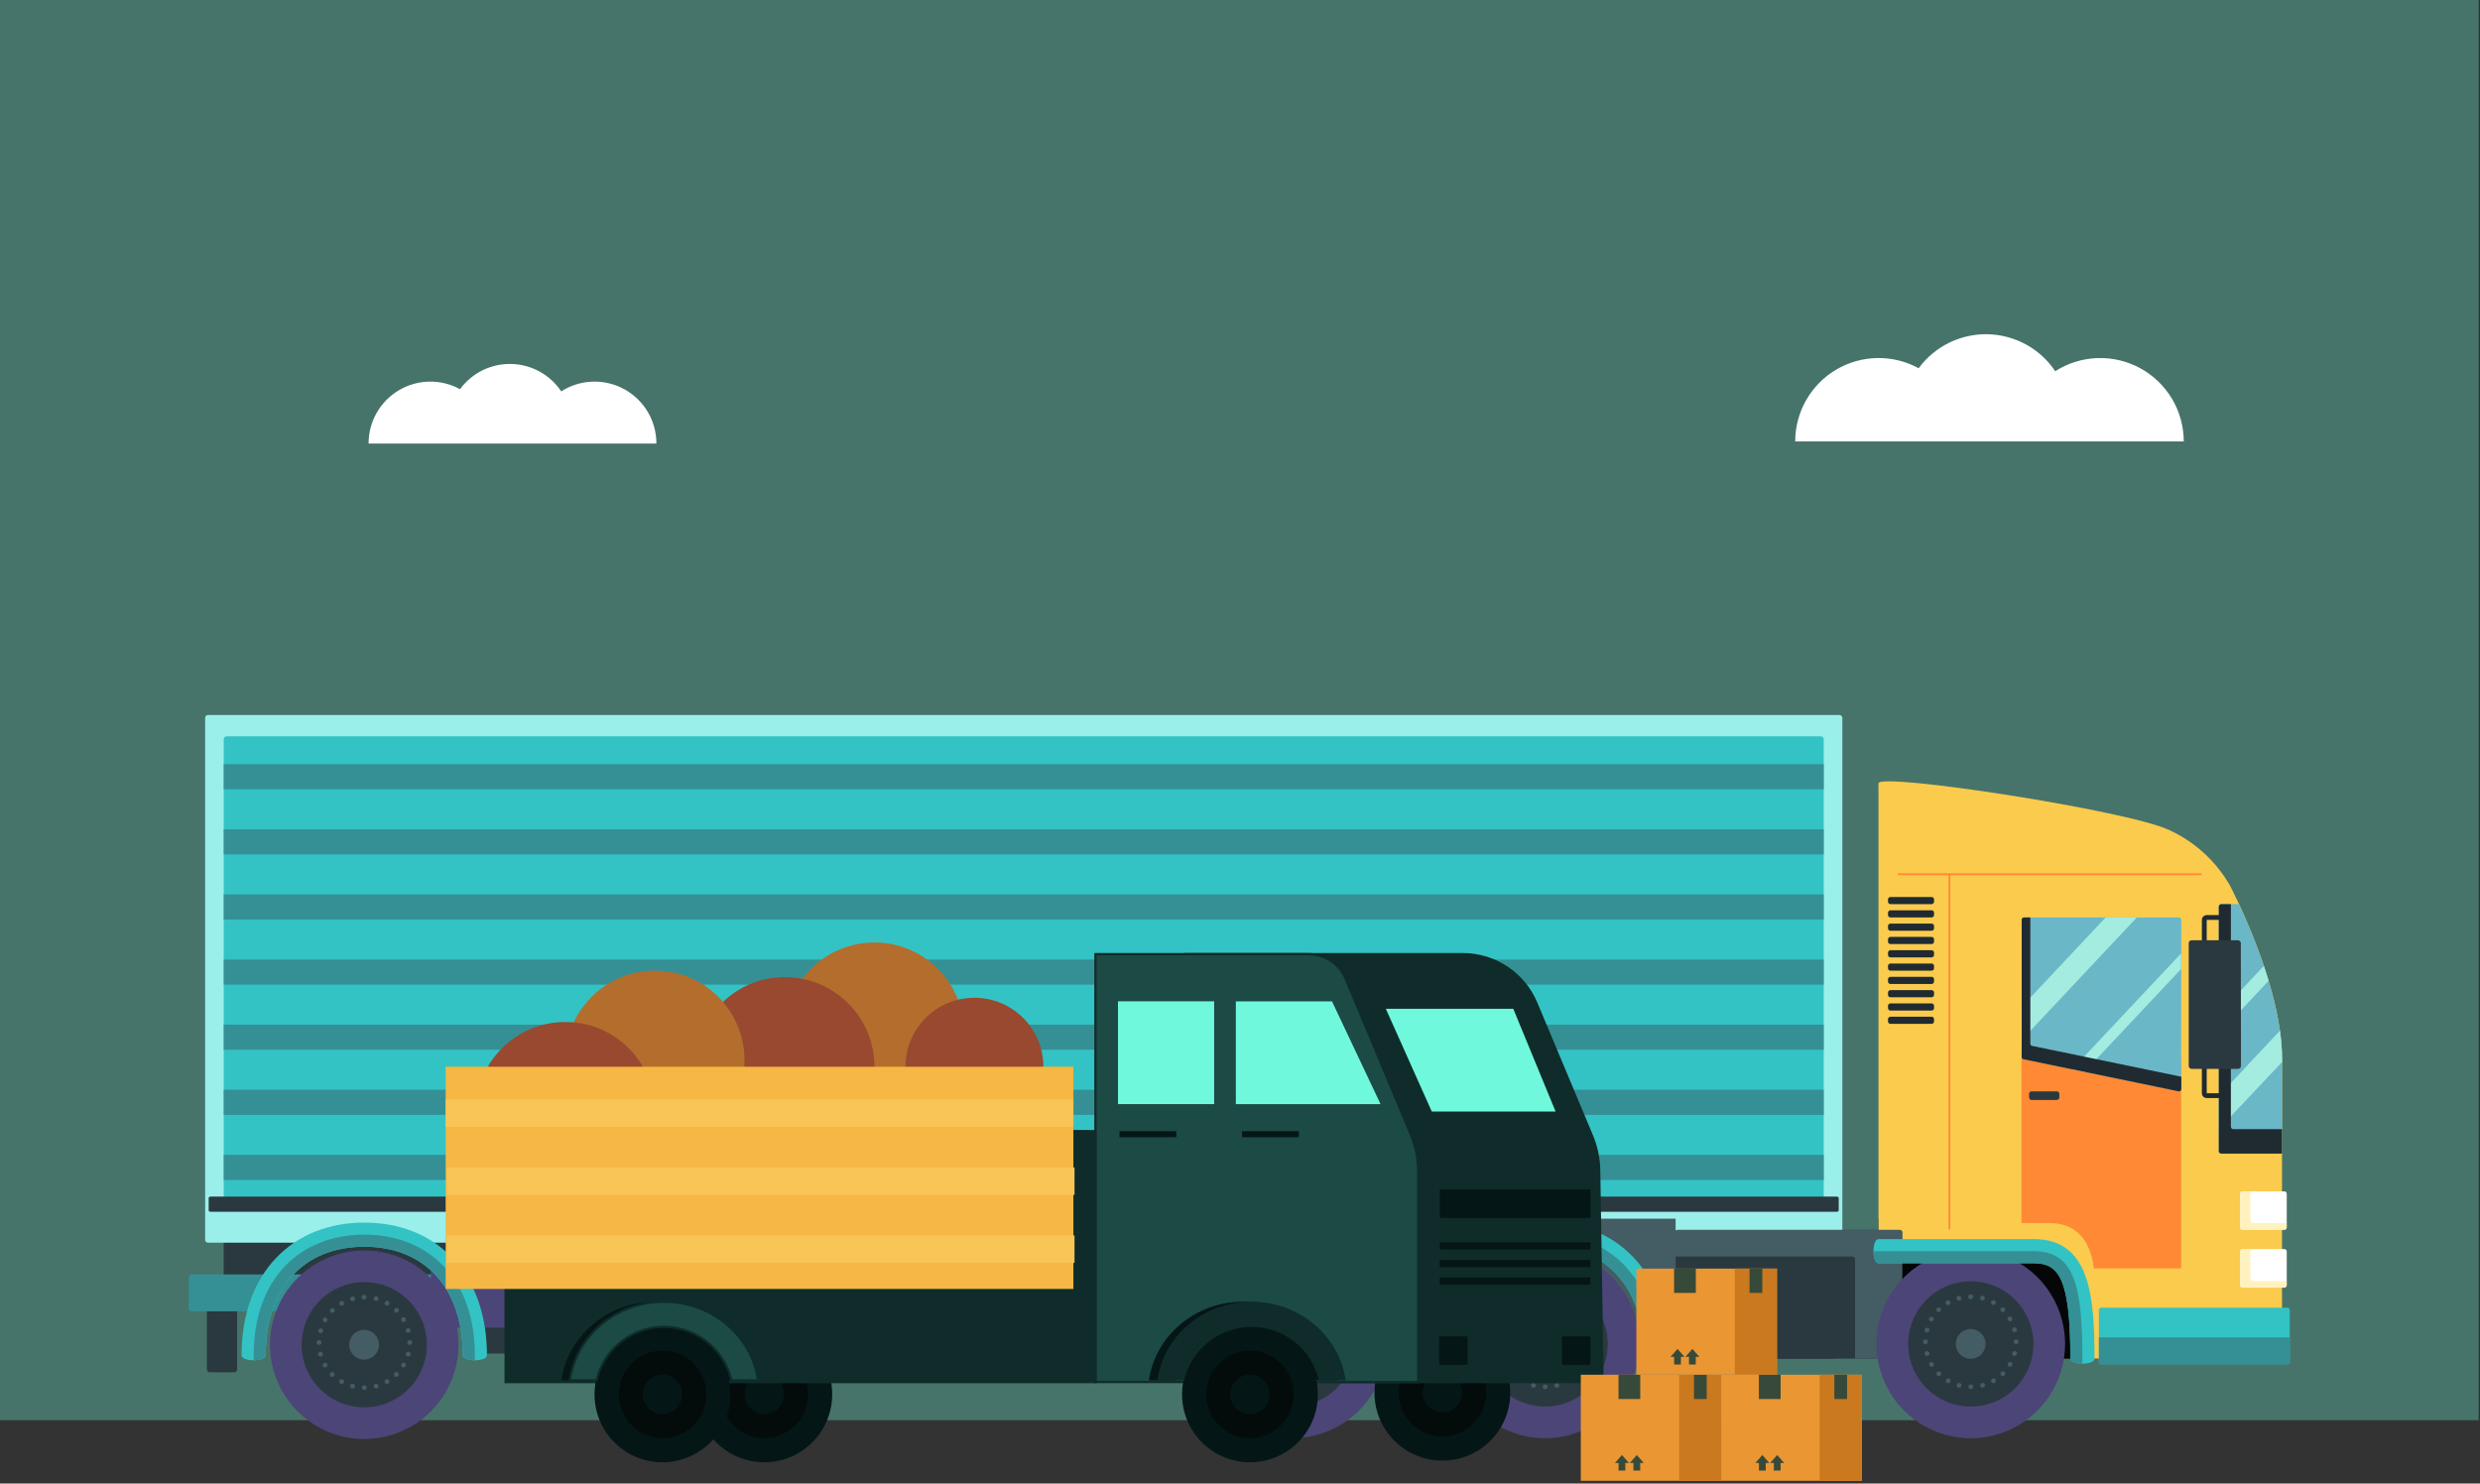 <svg width="560" height="335" viewBox="0 0 560 335" fill="none" xmlns="http://www.w3.org/2000/svg">
    <rect x="0" y="0" width="560" height="335" fill="#333333" stroke="none"/>
    <g clip-path="url(#clip0_2739_49749)">
    <g opacity="0.7">
    <path opacity="0.47" d="M559.737 -3.05176e-05H0.001V320.691H559.737V-3.05176e-05Z" fill="#6FF8DC"/>
    </g>
    <path d="M405.367 99.683H493.107C493.103 96.302 492.19 92.984 490.464 90.076C488.737 87.169 486.26 84.779 483.293 83.158C480.326 81.537 476.977 80.743 473.597 80.861C470.218 80.978 466.932 82.002 464.085 83.826C462.401 81.312 460.136 79.241 457.483 77.787C454.829 76.334 451.865 75.54 448.84 75.474C445.815 75.408 442.818 76.072 440.104 77.408C437.39 78.744 435.037 80.715 433.245 83.152C430.375 81.586 427.148 80.792 423.879 80.85C420.61 80.908 417.413 81.816 414.601 83.483C411.788 85.151 409.459 87.521 407.84 90.361C406.221 93.202 405.369 96.414 405.367 99.683Z" fill="white"/>
    <path d="M83.229 100.163H148.217C148.223 97.655 147.554 95.192 146.279 93.032C145.004 90.873 143.171 89.096 140.972 87.891C138.772 86.685 136.289 86.094 133.783 86.18C131.276 86.266 128.839 87.026 126.728 88.379C125.481 86.515 123.804 84.979 121.837 83.901C119.871 82.823 117.673 82.234 115.431 82.186C113.189 82.137 110.968 82.629 108.957 83.621C106.945 84.613 105.202 86.075 103.876 87.883C101.748 86.72 99.354 86.132 96.929 86.176C94.505 86.22 92.134 86.896 90.05 88.135C87.966 89.375 86.241 91.136 85.045 93.245C83.849 95.354 83.223 97.739 83.229 100.163Z" fill="white"/>
    <path d="M274.272 288.874C274.272 289.228 273.708 289.523 273.018 289.523H51.767C51.077 289.523 50.513 289.228 50.513 288.874V275.491C50.513 275.138 51.077 274.843 51.767 274.843H273.018C273.708 274.843 274.272 275.138 274.272 275.491V288.874Z" fill="#2A393F"/>
    <path d="M52.901 293.1H47.363C47.005 293.1 46.715 293.39 46.715 293.748V309.235C46.715 309.593 47.005 309.883 47.363 309.883H52.901C53.259 309.883 53.55 309.593 53.55 309.235V293.748C53.55 293.39 53.259 293.1 52.901 293.1Z" fill="#2A393F"/>
    <path d="M219.485 290.97H105.299C104.941 290.97 104.65 291.26 104.65 291.618V305.001C104.65 305.359 104.941 305.65 105.299 305.65H219.485C219.843 305.65 220.133 305.359 220.133 305.001V291.618C220.133 291.26 219.843 290.97 219.485 290.97Z" fill="#2A393F"/>
    <path d="M474.489 275.197H424.172V306.811H474.489V275.197Z" fill="#050607"/>
    <path d="M424.172 176.885V282.528H459.221C468.479 282.528 470.23 290.533 470.23 306.803H515.295V238.969C515.295 222.194 503.511 199.914 503.511 199.914C500.34 194.407 495.525 190.03 489.741 187.398C479.994 182.895 424.172 174.377 424.172 176.885Z" fill="#FBCB4D"/>
    <path d="M415.366 161.457H46.968C46.609 161.457 46.319 161.747 46.319 162.105V279.961C46.319 280.319 46.609 280.609 46.968 280.609H415.366C415.724 280.609 416.014 280.319 416.014 279.961V162.105C416.014 161.747 415.724 161.457 415.366 161.457Z" fill="#9AEFEA"/>
    <path d="M411.158 166.263H51.168C50.81 166.263 50.52 166.553 50.52 166.911V272.116C50.52 272.474 50.81 272.764 51.168 272.764H411.158C411.516 272.764 411.806 272.474 411.806 272.116V166.911C411.806 166.553 411.516 166.263 411.158 166.263Z" fill="#33C3C4"/>
    <path d="M411.806 172.559H50.52V178.232H411.806V172.559Z" fill="#359095"/>
    <path d="M411.806 187.263H50.52V192.936H411.806V187.263Z" fill="#359095"/>
    <path d="M411.806 201.968H50.52V207.641H411.806V201.968Z" fill="#359095"/>
    <path d="M411.806 216.673H50.52V222.346H411.806V216.673Z" fill="#359095"/>
    <path d="M411.806 231.377H50.52V237.05H411.806V231.377Z" fill="#359095"/>
    <path d="M411.806 246.082H50.52V251.755H411.806V246.082Z" fill="#359095"/>
    <path d="M411.806 260.786H50.52V266.46H411.806V260.786Z" fill="#359095"/>
    <path d="M415.191 273.353C415.191 273.513 414.947 273.639 414.644 273.639H47.659C47.364 273.639 47.12 273.513 47.12 273.353V270.483C47.12 270.323 47.364 270.197 47.659 270.197H414.644C414.947 270.197 415.191 270.323 415.191 270.483V273.353Z" fill="#2A393F"/>
    <path d="M266.14 287.78H43.29C42.932 287.78 42.642 288.07 42.642 288.428V295.465C42.642 295.823 42.932 296.113 43.29 296.113H266.14C266.498 296.113 266.788 295.823 266.788 295.465V288.428C266.788 288.07 266.498 287.78 266.14 287.78Z" fill="#359095"/>
    <path d="M177.609 285.55H97.933C97.575 285.55 97.285 285.84 97.285 286.198V299.168C97.285 299.526 97.575 299.817 97.933 299.817H177.609C177.967 299.817 178.257 299.526 178.257 299.168V286.198C178.257 285.84 177.967 285.55 177.609 285.55Z" fill="#4C4578"/>
    <path d="M120.567 285.053H114.616C114.258 285.053 113.968 285.343 113.968 285.701V299.674C113.968 300.031 114.258 300.322 114.616 300.322H120.567C120.925 300.322 121.215 300.031 121.215 299.674V285.701C121.215 285.343 120.925 285.053 120.567 285.053Z" fill="#2A393F"/>
    <path d="M160.927 285.053H154.976C154.618 285.053 154.328 285.343 154.328 285.701V299.674C154.328 300.031 154.618 300.322 154.976 300.322H160.927C161.285 300.322 161.575 300.031 161.575 299.674V285.701C161.575 285.343 161.285 285.053 160.927 285.053Z" fill="#2A393F"/>
    <path d="M103.531 303.655C103.531 307.865 102.282 311.98 99.943 315.481C97.604 318.982 94.28 321.71 90.39 323.321C86.5 324.932 82.22 325.354 78.091 324.533C73.962 323.711 70.169 321.684 67.192 318.707C64.215 315.73 62.187 311.937 61.366 307.808C60.545 303.678 60.966 299.398 62.577 295.509C64.189 291.619 66.917 288.294 70.418 285.955C73.918 283.616 78.034 282.368 82.244 282.368C85.039 282.368 87.807 282.919 90.39 283.988C92.973 285.058 95.319 286.626 97.296 288.603C99.272 290.579 100.841 292.926 101.91 295.509C102.98 298.091 103.531 300.859 103.531 303.655Z" fill="#4C4578"/>
    <path d="M96.393 303.655C96.393 306.452 95.563 309.185 94.01 311.511C92.456 313.836 90.247 315.649 87.663 316.719C85.08 317.789 82.236 318.069 79.493 317.524C76.75 316.978 74.231 315.631 72.253 313.654C70.275 311.676 68.929 309.156 68.383 306.413C67.837 303.67 68.118 300.827 69.188 298.243C70.258 295.659 72.07 293.451 74.396 291.897C76.721 290.343 79.455 289.514 82.252 289.514C86.002 289.514 89.599 291.004 92.251 293.656C94.903 296.308 96.393 299.904 96.393 303.655Z" fill="#2A393F"/>
    <path d="M81.722 313.343C81.721 313.272 81.734 313.201 81.761 313.135C81.787 313.069 81.827 313.01 81.877 312.959C81.928 312.909 81.987 312.869 82.053 312.843C82.119 312.816 82.19 312.803 82.261 312.804C82.404 312.804 82.542 312.861 82.645 312.961C82.747 313.062 82.806 313.199 82.808 313.343C82.808 313.488 82.75 313.627 82.648 313.73C82.545 313.832 82.406 313.89 82.261 313.89C82.189 313.89 82.119 313.876 82.053 313.848C81.987 313.821 81.927 313.78 81.877 313.729C81.827 313.678 81.787 313.618 81.761 313.552C81.734 313.485 81.721 313.414 81.722 313.343ZM79.475 313.528C79.405 313.51 79.34 313.479 79.283 313.436C79.225 313.393 79.177 313.339 79.141 313.277C79.105 313.215 79.082 313.146 79.073 313.075C79.064 313.004 79.069 312.932 79.088 312.863C79.106 312.793 79.138 312.728 79.182 312.671C79.226 312.613 79.281 312.565 79.344 312.529C79.406 312.493 79.475 312.47 79.547 312.461C79.618 312.452 79.691 312.457 79.761 312.476C79.83 312.493 79.895 312.525 79.952 312.568C80.009 312.611 80.057 312.665 80.092 312.728C80.127 312.79 80.15 312.858 80.158 312.929C80.166 313 80.16 313.072 80.14 313.141C80.11 313.256 80.042 313.359 79.948 313.432C79.853 313.505 79.737 313.545 79.618 313.545C79.57 313.547 79.521 313.542 79.475 313.528ZM84.39 313.141C84.37 313.072 84.364 313 84.372 312.929C84.38 312.858 84.403 312.79 84.438 312.728C84.473 312.665 84.521 312.611 84.578 312.568C84.635 312.525 84.7 312.493 84.769 312.476C84.909 312.437 85.058 312.455 85.184 312.526C85.31 312.597 85.403 312.715 85.442 312.855C85.478 312.996 85.457 313.146 85.383 313.273C85.309 313.399 85.188 313.49 85.047 313.528H84.912C84.791 313.529 84.673 313.489 84.579 313.414C84.484 313.339 84.417 313.234 84.39 313.116V313.141ZM76.874 312.459C76.811 312.423 76.756 312.375 76.712 312.318C76.668 312.261 76.636 312.196 76.617 312.126C76.598 312.057 76.594 311.984 76.603 311.913C76.612 311.841 76.636 311.772 76.672 311.71C76.744 311.586 76.862 311.495 77.001 311.457C77.139 311.419 77.287 311.438 77.412 311.508C77.475 311.544 77.53 311.591 77.574 311.649C77.618 311.706 77.65 311.771 77.669 311.84C77.688 311.91 77.693 311.983 77.683 312.054C77.674 312.126 77.651 312.195 77.615 312.257C77.567 312.34 77.498 312.408 77.415 312.455C77.332 312.503 77.239 312.527 77.143 312.526C77.049 312.529 76.956 312.506 76.874 312.459ZM86.907 312.249C86.835 312.123 86.816 311.975 86.852 311.835C86.888 311.695 86.977 311.575 87.101 311.499C87.162 311.464 87.231 311.44 87.302 311.431C87.372 311.422 87.444 311.427 87.513 311.445C87.582 311.464 87.647 311.496 87.703 311.54C87.759 311.584 87.806 311.639 87.841 311.701C87.913 311.827 87.933 311.975 87.896 312.115C87.86 312.255 87.771 312.375 87.648 312.451C87.561 312.493 87.466 312.516 87.37 312.518C87.278 312.519 87.188 312.497 87.107 312.455C87.026 312.412 86.958 312.35 86.907 312.274V312.249ZM74.635 310.742C74.535 310.64 74.478 310.502 74.478 310.359C74.478 310.216 74.535 310.078 74.635 309.976C74.686 309.925 74.746 309.885 74.812 309.857C74.879 309.83 74.95 309.815 75.022 309.815C75.094 309.815 75.165 309.83 75.232 309.857C75.298 309.885 75.358 309.925 75.409 309.976C75.51 310.08 75.566 310.219 75.566 310.363C75.566 310.508 75.51 310.647 75.409 310.75C75.359 310.802 75.299 310.843 75.232 310.87C75.166 310.898 75.094 310.911 75.022 310.91C74.949 310.91 74.878 310.895 74.811 310.866C74.744 310.837 74.684 310.795 74.635 310.742ZM89.112 310.742C89.061 310.692 89.019 310.633 88.991 310.567C88.963 310.501 88.949 310.431 88.949 310.359C88.949 310.287 88.963 310.217 88.991 310.151C89.019 310.085 89.061 310.025 89.112 309.976C89.216 309.875 89.355 309.819 89.499 309.819C89.644 309.819 89.783 309.875 89.887 309.976C89.987 310.078 90.043 310.216 90.043 310.359C90.043 310.502 89.987 310.64 89.887 310.742C89.781 310.847 89.64 310.907 89.491 310.91C89.418 310.907 89.347 310.89 89.282 310.858C89.217 310.826 89.159 310.781 89.112 310.725V310.742ZM72.918 308.528C72.847 308.403 72.829 308.255 72.867 308.116C72.905 307.978 72.996 307.86 73.12 307.788C73.182 307.752 73.25 307.728 73.321 307.719C73.392 307.71 73.463 307.715 73.532 307.733C73.601 307.752 73.666 307.785 73.722 307.829C73.778 307.873 73.826 307.927 73.861 307.99C73.897 308.051 73.921 308.119 73.93 308.189C73.94 308.26 73.936 308.331 73.918 308.4C73.9 308.469 73.869 308.534 73.826 308.59C73.782 308.647 73.728 308.695 73.667 308.73C73.583 308.781 73.487 308.807 73.389 308.806C73.291 308.803 73.196 308.775 73.113 308.723C73.03 308.671 72.963 308.598 72.918 308.511V308.528ZM90.846 308.722C90.721 308.648 90.631 308.528 90.594 308.387C90.558 308.247 90.579 308.098 90.653 307.973C90.688 307.91 90.735 307.856 90.791 307.812C90.847 307.768 90.912 307.735 90.981 307.717C91.05 307.698 91.122 307.693 91.192 307.702C91.263 307.711 91.332 307.735 91.393 307.771C91.518 307.845 91.609 307.964 91.647 308.104C91.684 308.244 91.666 308.393 91.595 308.52C91.546 308.601 91.477 308.669 91.395 308.716C91.312 308.763 91.219 308.788 91.124 308.789C91.026 308.783 90.931 308.754 90.846 308.705V308.722ZM71.84 305.936C71.804 305.795 71.824 305.646 71.897 305.52C71.969 305.394 72.088 305.302 72.228 305.262C72.367 305.226 72.515 305.247 72.64 305.319C72.764 305.392 72.855 305.511 72.893 305.65C72.912 305.719 72.917 305.791 72.907 305.862C72.898 305.933 72.875 306.001 72.839 306.063C72.803 306.125 72.754 306.179 72.697 306.223C72.64 306.266 72.575 306.297 72.505 306.315C72.458 306.323 72.41 306.323 72.362 306.315C72.244 306.314 72.13 306.275 72.036 306.203C71.942 306.132 71.873 306.032 71.84 305.919V305.936ZM92.041 306.298C91.972 306.28 91.907 306.249 91.85 306.206C91.792 306.163 91.744 306.108 91.708 306.047C91.672 305.985 91.649 305.916 91.639 305.845C91.63 305.774 91.635 305.702 91.654 305.633C91.692 305.494 91.783 305.375 91.907 305.303C92.032 305.23 92.18 305.21 92.319 305.246C92.39 305.263 92.456 305.295 92.514 305.338C92.573 305.382 92.621 305.437 92.658 305.499C92.695 305.562 92.719 305.631 92.729 305.703C92.739 305.775 92.734 305.849 92.715 305.919C92.683 306.034 92.614 306.136 92.517 306.208C92.421 306.279 92.304 306.317 92.184 306.315C92.121 306.317 92.058 306.306 91.999 306.281L92.041 306.298ZM71.512 303.15C71.512 303.006 71.569 302.868 71.669 302.766C71.77 302.663 71.907 302.605 72.051 302.603C72.195 302.603 72.332 302.659 72.435 302.76C72.537 302.861 72.596 302.998 72.598 303.141C72.599 303.213 72.586 303.284 72.559 303.35C72.533 303.416 72.493 303.477 72.443 303.528C72.393 303.579 72.333 303.619 72.267 303.647C72.201 303.674 72.131 303.688 72.059 303.688C71.983 303.696 71.906 303.686 71.834 303.662C71.761 303.637 71.695 303.597 71.639 303.544C71.583 303.491 71.539 303.428 71.51 303.357C71.481 303.286 71.467 303.209 71.47 303.133L71.512 303.15ZM91.983 303.15C91.985 303.006 92.043 302.869 92.146 302.768C92.248 302.667 92.386 302.611 92.53 302.611C92.601 302.61 92.672 302.623 92.738 302.65C92.805 302.676 92.865 302.716 92.916 302.766C92.967 302.816 93.007 302.876 93.035 302.942C93.062 303.008 93.077 303.078 93.077 303.15C93.075 303.293 93.016 303.43 92.913 303.531C92.811 303.632 92.673 303.688 92.53 303.688C92.452 303.694 92.374 303.684 92.301 303.658C92.228 303.631 92.161 303.59 92.106 303.535C92.05 303.481 92.006 303.416 91.978 303.344C91.949 303.271 91.937 303.194 91.94 303.116L91.983 303.15ZM72.287 301.029C72.217 301.011 72.151 300.98 72.094 300.937C72.036 300.894 71.988 300.84 71.951 300.778C71.914 300.716 71.89 300.648 71.88 300.577C71.869 300.506 71.873 300.433 71.891 300.364C71.93 300.224 72.023 300.105 72.149 300.033C72.275 299.96 72.424 299.94 72.564 299.976C72.703 300.014 72.822 300.105 72.894 300.229C72.967 300.354 72.987 300.502 72.951 300.641C72.921 300.759 72.853 300.864 72.757 300.939C72.661 301.013 72.543 301.054 72.421 301.054C72.35 301.056 72.281 301.039 72.219 301.003L72.287 301.029ZM91.646 300.591C91.627 300.521 91.622 300.449 91.631 300.377C91.64 300.305 91.663 300.236 91.699 300.174C91.735 300.111 91.783 300.056 91.841 300.012C91.898 299.968 91.963 299.936 92.033 299.918C92.172 299.882 92.32 299.902 92.445 299.975C92.57 300.047 92.66 300.166 92.698 300.305C92.718 300.373 92.725 300.445 92.716 300.516C92.708 300.587 92.686 300.656 92.65 300.718C92.615 300.78 92.567 300.834 92.51 300.878C92.454 300.921 92.388 300.952 92.319 300.97C92.272 300.978 92.224 300.978 92.176 300.97C92.049 300.978 91.922 300.943 91.818 300.869C91.714 300.796 91.638 300.688 91.604 300.566L91.646 300.591ZM73.128 298.512C73.003 298.438 72.913 298.318 72.876 298.177C72.84 298.037 72.861 297.888 72.935 297.763C72.97 297.7 73.017 297.646 73.073 297.602C73.129 297.558 73.194 297.525 73.263 297.507C73.332 297.488 73.404 297.483 73.475 297.492C73.545 297.502 73.614 297.525 73.675 297.561C73.738 297.596 73.792 297.643 73.836 297.699C73.88 297.755 73.913 297.82 73.931 297.889C73.95 297.958 73.955 298.03 73.946 298.101C73.937 298.171 73.913 298.24 73.877 298.301C73.831 298.386 73.763 298.456 73.68 298.505C73.597 298.553 73.502 298.579 73.406 298.579C73.296 298.574 73.189 298.542 73.095 298.487L73.128 298.512ZM90.661 298.259C90.625 298.197 90.602 298.128 90.592 298.057C90.583 297.985 90.588 297.912 90.606 297.843C90.625 297.773 90.657 297.708 90.701 297.651C90.746 297.594 90.8 297.546 90.863 297.51C90.924 297.474 90.992 297.45 91.063 297.44C91.133 297.43 91.205 297.435 91.274 297.453C91.343 297.471 91.407 297.502 91.464 297.545C91.52 297.588 91.568 297.642 91.604 297.704C91.675 297.829 91.695 297.978 91.659 298.118C91.623 298.257 91.534 298.378 91.41 298.453C91.329 298.502 91.236 298.528 91.141 298.529C91.036 298.532 90.933 298.506 90.842 298.454C90.752 298.402 90.677 298.326 90.627 298.234L90.661 298.259ZM74.669 296.298C74.568 296.196 74.512 296.058 74.512 295.915C74.512 295.772 74.568 295.635 74.669 295.532C74.771 295.432 74.908 295.376 75.052 295.376C75.195 295.376 75.332 295.432 75.434 295.532C75.485 295.583 75.526 295.643 75.553 295.71C75.581 295.776 75.595 295.848 75.595 295.919C75.595 295.991 75.581 296.063 75.553 296.129C75.526 296.195 75.485 296.256 75.434 296.307C75.329 296.406 75.192 296.462 75.047 296.467C74.965 296.472 74.883 296.458 74.807 296.426C74.731 296.394 74.663 296.344 74.61 296.281L74.669 296.298ZM89.138 296.256C89.037 296.154 88.981 296.016 88.981 295.873C88.981 295.73 89.037 295.592 89.138 295.49C89.188 295.439 89.249 295.399 89.315 295.371C89.382 295.344 89.453 295.33 89.525 295.33C89.597 295.33 89.668 295.344 89.734 295.371C89.801 295.399 89.861 295.439 89.912 295.49C90.013 295.594 90.069 295.733 90.069 295.877C90.069 296.022 90.013 296.161 89.912 296.265C89.807 296.363 89.669 296.42 89.525 296.424C89.44 296.43 89.356 296.415 89.278 296.382C89.201 296.348 89.132 296.296 89.079 296.231L89.138 296.256ZM76.697 294.573C76.623 294.448 76.602 294.299 76.639 294.158C76.675 294.018 76.766 293.897 76.891 293.824C76.953 293.787 77.022 293.764 77.094 293.755C77.165 293.745 77.238 293.75 77.307 293.769C77.377 293.788 77.442 293.82 77.499 293.864C77.556 293.908 77.604 293.963 77.64 294.026C77.711 294.15 77.73 294.297 77.694 294.435C77.658 294.574 77.569 294.693 77.446 294.766C77.362 294.815 77.266 294.841 77.168 294.842C77.059 294.85 76.949 294.825 76.855 294.769C76.76 294.714 76.684 294.63 76.638 294.531L76.697 294.573ZM87.126 294.741C87.001 294.667 86.91 294.548 86.872 294.408C86.835 294.268 86.853 294.118 86.924 293.992C86.998 293.867 87.117 293.776 87.257 293.738C87.397 293.701 87.546 293.719 87.673 293.79C87.798 293.864 87.889 293.983 87.926 294.123C87.964 294.263 87.946 294.412 87.875 294.539C87.827 294.622 87.758 294.69 87.676 294.737C87.593 294.785 87.499 294.809 87.404 294.808C87.282 294.809 87.165 294.771 87.067 294.699L87.126 294.741ZM79.104 293.411C79.084 293.342 79.078 293.27 79.087 293.198C79.096 293.127 79.119 293.058 79.155 292.995C79.191 292.933 79.24 292.879 79.298 292.836C79.356 292.793 79.421 292.763 79.492 292.746C79.561 292.727 79.633 292.722 79.704 292.731C79.775 292.741 79.843 292.764 79.905 292.8C79.967 292.836 80.021 292.884 80.064 292.941C80.108 292.999 80.139 293.064 80.156 293.133C80.193 293.274 80.172 293.423 80.1 293.549C80.028 293.675 79.909 293.767 79.769 293.807C79.722 293.815 79.674 293.815 79.626 293.807C79.493 293.818 79.36 293.779 79.253 293.698C79.145 293.618 79.072 293.501 79.045 293.369L79.104 293.411ZM84.786 293.781C84.648 293.742 84.531 293.651 84.459 293.527C84.386 293.403 84.365 293.256 84.399 293.117C84.434 292.976 84.525 292.855 84.649 292.781C84.774 292.707 84.923 292.685 85.064 292.721C85.205 292.759 85.326 292.85 85.4 292.976C85.474 293.102 85.495 293.253 85.459 293.394C85.427 293.51 85.357 293.612 85.261 293.685C85.166 293.758 85.049 293.797 84.929 293.798L84.786 293.781ZM81.646 292.915C81.646 292.843 81.66 292.772 81.688 292.705C81.716 292.639 81.756 292.578 81.807 292.528C81.857 292.477 81.918 292.437 81.984 292.409C82.05 292.382 82.122 292.367 82.193 292.367C82.338 292.367 82.478 292.425 82.58 292.528C82.683 292.63 82.74 292.769 82.74 292.915C82.738 293.059 82.68 293.197 82.578 293.299C82.476 293.401 82.338 293.459 82.193 293.462C82.049 293.459 81.911 293.401 81.809 293.299C81.707 293.197 81.648 293.059 81.646 292.915Z" fill="#445C63"/>
    <path d="M85.585 303.655C85.585 304.321 85.388 304.972 85.018 305.525C84.648 306.079 84.122 306.51 83.507 306.765C82.892 307.02 82.215 307.087 81.562 306.957C80.909 306.827 80.308 306.506 79.838 306.035C79.367 305.565 79.046 304.965 78.916 304.312C78.786 303.658 78.853 302.982 79.108 302.366C79.363 301.751 79.794 301.225 80.348 300.855C80.902 300.485 81.552 300.288 82.218 300.288C83.111 300.288 83.968 300.643 84.599 301.274C85.231 301.905 85.585 302.762 85.585 303.655Z" fill="#445C63"/>
    <path d="M104.499 306.037C104.499 290.886 95.981 281.526 82.252 281.526C68.524 281.526 59.998 290.92 59.998 306.037C59.998 307.544 54.552 307.544 54.552 306.037C54.552 296.972 57.262 289.354 62.397 284.001C67.379 278.816 74.239 276.08 82.252 276.08C90.265 276.08 97.125 278.816 102.108 284.001C107.243 289.354 109.953 296.972 109.953 306.037C109.953 307.544 104.499 307.544 104.499 306.037Z" fill="#33C3C4"/>
    <path d="M82.253 278.799C67.86 278.799 57.279 288.613 57.279 306.037V307.173C58.634 307.173 59.998 306.794 59.998 306.037C59.998 290.886 68.525 281.526 82.253 281.526C95.981 281.526 104.499 290.92 104.499 306.037C104.499 306.794 105.863 307.173 107.226 307.173V306.037C107.226 288.613 96.646 278.799 82.253 278.799Z" fill="#359095"/>
    <path d="M413.969 286.408H260.753C260.451 286.408 260.206 286.653 260.206 286.955V306.264C260.206 306.566 260.451 306.811 260.753 306.811H413.969C414.271 306.811 414.516 306.566 414.516 306.264V286.955C414.516 286.653 414.271 286.408 413.969 286.408Z" fill="#2A393F"/>
    <path d="M428.978 277.722H378.812C378.51 277.722 378.265 277.967 378.265 278.269V306.264C378.265 306.566 378.51 306.811 378.812 306.811H428.978C429.28 306.811 429.525 306.566 429.525 306.264V278.269C429.525 277.967 429.28 277.722 428.978 277.722Z" fill="#2A393F"/>
    <path d="M428.97 277.764H378.77C378.627 277.766 378.49 277.825 378.389 277.927C378.288 278.029 378.231 278.167 378.231 278.311V283.748H418.33C418.476 283.748 418.615 283.806 418.717 283.909C418.82 284.011 418.878 284.15 418.878 284.295V306.803H428.978C429.122 306.803 429.26 306.746 429.362 306.645C429.464 306.545 429.523 306.408 429.525 306.264V278.269C429.514 278.13 429.451 278 429.348 277.906C429.244 277.812 429.109 277.761 428.97 277.764Z" fill="#445C63"/>
    <path d="M497.021 197.204H428.674C428.627 197.214 428.584 197.239 428.553 197.277C428.523 197.314 428.506 197.362 428.506 197.41C428.506 197.459 428.523 197.506 428.553 197.543C428.584 197.581 428.627 197.607 428.674 197.616H439.987V277.52C439.997 277.567 440.022 277.61 440.06 277.641C440.098 277.671 440.145 277.688 440.193 277.688C440.242 277.688 440.289 277.671 440.326 277.641C440.364 277.61 440.39 277.567 440.399 277.52V197.616H497.021C497.069 197.607 497.111 197.581 497.142 197.543C497.173 197.506 497.19 197.459 497.19 197.41C497.19 197.362 497.173 197.314 497.142 197.277C497.111 197.239 497.069 197.214 497.021 197.204Z" fill="#FF8935"/>
    <path d="M492.51 238.953L456.468 237.463V276.181H462.764C467.536 276.181 471.829 278.614 472.805 286.417H492.51V238.953Z" fill="#FF8935"/>
    <path d="M492.509 245.897C492.509 246.04 492.452 246.178 492.351 246.281C492.251 246.383 492.114 246.442 491.97 246.444L457.047 239.214C456.905 239.214 456.768 239.157 456.667 239.056C456.566 238.955 456.509 238.818 456.509 238.675V207.717C456.509 207.573 456.565 207.435 456.666 207.333C456.767 207.231 456.904 207.172 457.047 207.17H492.012C492.156 207.172 492.293 207.231 492.393 207.333C492.494 207.435 492.551 207.573 492.551 207.717L492.509 245.897Z" fill="#6AB7C7"/>
    <path d="M505.606 204.173H501.566C501.422 204.173 501.284 204.23 501.182 204.33C501.079 204.431 501.021 204.568 501.019 204.712V259.953C501.021 260.097 501.079 260.234 501.182 260.335C501.284 260.435 501.422 260.492 501.566 260.492H515.294V238.969C515.294 226.681 508.981 211.446 505.606 204.173Z" fill="#6AB7C7"/>
    <path d="M492.509 215.284L467.906 241.469L470.675 242.042L492.509 218.811V215.284Z" fill="#A4ECE0"/>
    <path d="M475.465 207.17L456.468 227.396V234.887L482.51 207.17H475.465Z" fill="#A4ECE0"/>
    <path d="M515.294 238.969C515.28 236.882 515.122 234.798 514.823 232.732L501.019 247.462V254.954L515.328 239.803L515.294 238.969Z" fill="#A4ECE0"/>
    <path d="M511.195 218.104L501.019 228.945V233.448L512.264 221.487C511.919 220.326 511.565 219.206 511.195 218.104Z" fill="#A4ECE0"/>
    <path d="M458.462 235.678V207.17H457.047C456.904 207.172 456.767 207.231 456.666 207.333C456.565 207.435 456.509 207.573 456.509 207.717V238.675C456.509 238.818 456.566 238.955 456.667 239.056C456.768 239.157 456.905 239.214 457.047 239.214L492.012 246.444C492.156 246.442 492.293 246.383 492.393 246.281C492.494 246.178 492.551 246.04 492.551 245.897V243.136L459.051 236.209C458.977 236.214 458.903 236.205 458.832 236.181C458.762 236.157 458.698 236.119 458.642 236.07C458.587 236.02 458.543 235.96 458.512 235.893C458.481 235.825 458.464 235.753 458.462 235.678Z" fill="#202B31"/>
    <path d="M503.746 254.423V204.173H501.566C501.422 204.173 501.284 204.23 501.182 204.33C501.079 204.431 501.021 204.568 501.019 204.712V259.953C501.021 260.097 501.079 260.234 501.182 260.335C501.284 260.435 501.422 260.492 501.566 260.492H515.294V254.97H504.293C504.148 254.97 504.009 254.913 503.906 254.81C503.803 254.707 503.746 254.568 503.746 254.423Z" fill="#202B31"/>
    <path d="M464.465 246.444H458.733C458.431 246.444 458.186 246.689 458.186 246.991V247.833C458.186 248.135 458.431 248.38 458.733 248.38H464.465C464.767 248.38 465.012 248.135 465.012 247.833V246.991C465.012 246.689 464.767 246.444 464.465 246.444Z" fill="#2A393F"/>
    <path d="M436.173 202.549H426.872C426.57 202.549 426.325 202.794 426.325 203.096V203.618C426.325 203.92 426.57 204.165 426.872 204.165H436.173C436.475 204.165 436.72 203.92 436.72 203.618V203.096C436.72 202.794 436.475 202.549 436.173 202.549Z" fill="#202B31"/>
    <path d="M436.173 205.554H426.872C426.57 205.554 426.325 205.799 426.325 206.101V206.623C426.325 206.925 426.57 207.17 426.872 207.17H436.173C436.475 207.17 436.72 206.925 436.72 206.623V206.101C436.72 205.799 436.475 205.554 436.173 205.554Z" fill="#202B31"/>
    <path d="M436.173 208.559H426.872C426.57 208.559 426.325 208.804 426.325 209.106V209.628C426.325 209.93 426.57 210.175 426.872 210.175H436.173C436.475 210.175 436.72 209.93 436.72 209.628V209.106C436.72 208.804 436.475 208.559 436.173 208.559Z" fill="#202B31"/>
    <path d="M436.173 211.563H426.872C426.57 211.563 426.325 211.808 426.325 212.111V212.632C426.325 212.935 426.57 213.179 426.872 213.179H436.173C436.475 213.179 436.72 212.935 436.72 212.632V212.111C436.72 211.808 436.475 211.563 436.173 211.563Z" fill="#202B31"/>
    <path d="M436.173 214.568H426.872C426.57 214.568 426.325 214.813 426.325 215.115V215.637C426.325 215.939 426.57 216.184 426.872 216.184H436.173C436.475 216.184 436.72 215.939 436.72 215.637V215.115C436.72 214.813 436.475 214.568 436.173 214.568Z" fill="#202B31"/>
    <path d="M436.173 217.573H426.872C426.57 217.573 426.325 217.818 426.325 218.12V218.642C426.325 218.944 426.57 219.189 426.872 219.189H436.173C436.475 219.189 436.72 218.944 436.72 218.642V218.12C436.72 217.818 436.475 217.573 436.173 217.573Z" fill="#202B31"/>
    <path d="M436.173 220.578H426.872C426.57 220.578 426.325 220.823 426.325 221.125V221.647C426.325 221.949 426.57 222.194 426.872 222.194H436.173C436.475 222.194 436.72 221.949 436.72 221.647V221.125C436.72 220.823 436.475 220.578 436.173 220.578Z" fill="#202B31"/>
    <path d="M436.173 223.583H426.872C426.57 223.583 426.325 223.828 426.325 224.13V224.652C426.325 224.954 426.57 225.199 426.872 225.199H436.173C436.475 225.199 436.72 224.954 436.72 224.652V224.13C436.72 223.828 436.475 223.583 436.173 223.583Z" fill="#202B31"/>
    <path d="M436.173 226.58H426.872C426.57 226.58 426.325 226.824 426.325 227.127V227.648C426.325 227.951 426.57 228.196 426.872 228.196H436.173C436.475 228.196 436.72 227.951 436.72 227.648V227.127C436.72 226.824 436.475 226.58 436.173 226.58Z" fill="#202B31"/>
    <path d="M436.173 229.584H426.872C426.57 229.584 426.325 229.829 426.325 230.132V230.653C426.325 230.956 426.57 231.2 426.872 231.2H436.173C436.475 231.2 436.72 230.956 436.72 230.653V230.132C436.72 229.829 436.475 229.584 436.173 229.584Z" fill="#202B31"/>
    <path d="M502.551 247.959H498.292C498.002 247.959 497.724 247.844 497.519 247.638C497.314 247.433 497.198 247.155 497.198 246.865V207.717C497.2 207.428 497.317 207.152 497.522 206.948C497.727 206.745 498.004 206.631 498.292 206.631H502.56C502.637 206.621 502.715 206.628 502.789 206.651C502.863 206.674 502.932 206.712 502.99 206.764C503.048 206.815 503.094 206.878 503.126 206.949C503.158 207.02 503.175 207.096 503.175 207.174C503.175 207.251 503.158 207.328 503.126 207.399C503.094 207.47 503.048 207.533 502.99 207.584C502.932 207.635 502.863 207.674 502.789 207.697C502.715 207.72 502.637 207.726 502.56 207.717H498.292V246.865H502.56C502.705 246.865 502.844 246.922 502.947 247.025C503.049 247.127 503.107 247.267 503.107 247.412C503.107 247.557 503.049 247.696 502.947 247.799C502.844 247.901 502.705 247.959 502.56 247.959H502.551Z" fill="#202B31"/>
    <path d="M506.026 240.729C506.022 240.816 506.001 240.902 505.963 240.981C505.926 241.06 505.873 241.131 505.808 241.189C505.743 241.248 505.667 241.293 505.585 241.322C505.502 241.352 505.415 241.364 505.328 241.36H494.924C494.837 241.364 494.75 241.352 494.667 241.322C494.585 241.293 494.509 241.248 494.444 241.189C494.379 241.131 494.326 241.06 494.289 240.981C494.251 240.902 494.23 240.816 494.226 240.729V212.952C494.23 212.865 494.251 212.779 494.289 212.7C494.326 212.621 494.379 212.55 494.444 212.492C494.509 212.433 494.585 212.388 494.667 212.358C494.75 212.329 494.837 212.316 494.924 212.321H505.294C505.381 212.316 505.469 212.329 505.551 212.358C505.634 212.388 505.709 212.433 505.774 212.492C505.839 212.55 505.892 212.621 505.929 212.7C505.967 212.779 505.988 212.865 505.993 212.952L506.026 240.729Z" fill="#2A393F"/>
    <path d="M515.816 269.018H506.347C506.045 269.018 505.8 269.263 505.8 269.566V277.175C505.8 277.477 506.045 277.722 506.347 277.722H515.816C516.118 277.722 516.363 277.477 516.363 277.175V269.566C516.363 269.263 516.118 269.018 515.816 269.018Z" fill="white"/>
    <path opacity="0.5" d="M508.157 275.718V268.985H506.339C506.195 268.987 506.058 269.046 505.957 269.148C505.856 269.25 505.8 269.388 505.8 269.532V277.107C505.8 277.251 505.856 277.389 505.957 277.491C506.058 277.594 506.195 277.652 506.339 277.654H515.816C515.961 277.654 516.1 277.597 516.203 277.494C516.306 277.392 516.363 277.252 516.363 277.107V276.19H508.704C508.571 276.191 508.442 276.144 508.341 276.057C508.241 275.97 508.175 275.85 508.157 275.718Z" fill="#FFE780"/>
    <path d="M515.816 282.057H506.347C506.045 282.057 505.8 282.301 505.8 282.604V290.213C505.8 290.515 506.045 290.76 506.347 290.76H515.816C516.118 290.76 516.363 290.515 516.363 290.213V282.604C516.363 282.301 516.118 282.057 515.816 282.057Z" fill="white"/>
    <path opacity="0.5" d="M508.157 288.748V282.057H506.339C506.195 282.059 506.058 282.117 505.957 282.22C505.856 282.322 505.8 282.46 505.8 282.604V290.179C505.8 290.323 505.856 290.461 505.957 290.563C506.058 290.665 506.195 290.724 506.339 290.726H515.816C515.961 290.726 516.1 290.668 516.203 290.566C516.306 290.463 516.363 290.324 516.363 290.179V289.295H508.704C508.559 289.295 508.419 289.238 508.317 289.135C508.214 289.032 508.157 288.893 508.157 288.748Z" fill="#FFE780"/>
    <path d="M466.307 303.47C466.309 307.682 465.061 311.8 462.722 315.304C460.383 318.807 457.057 321.538 453.165 323.151C449.274 324.763 444.991 325.186 440.86 324.364C436.728 323.543 432.933 321.515 429.954 318.536C426.975 315.557 424.947 311.762 424.126 307.63C423.304 303.499 423.727 299.216 425.339 295.325C426.952 291.433 429.683 288.107 433.186 285.768C436.69 283.429 440.808 282.181 445.02 282.183C450.666 282.183 456.08 284.425 460.072 288.417C464.065 292.41 466.307 297.824 466.307 303.47Z" fill="#4C4578"/>
    <path d="M459.16 303.47C459.162 306.267 458.334 309.001 456.781 311.328C455.228 313.655 453.021 315.468 450.437 316.54C447.853 317.611 445.01 317.893 442.266 317.348C439.522 316.803 437.002 315.457 435.024 313.48C433.045 311.503 431.698 308.983 431.151 306.24C430.605 303.497 430.884 300.653 431.955 298.069C433.025 295.484 434.837 293.275 437.163 291.721C439.488 290.167 442.223 289.337 445.02 289.337C448.769 289.337 452.364 290.826 455.016 293.476C457.667 296.126 459.158 299.721 459.16 303.47Z" fill="#2A393F"/>
    <path d="M444.481 313.166C444.481 313.022 444.537 312.885 444.638 312.782C444.739 312.68 444.876 312.621 445.019 312.619C445.091 312.618 445.163 312.631 445.23 312.658C445.297 312.685 445.358 312.726 445.409 312.777C445.46 312.828 445.5 312.888 445.527 312.955C445.554 313.022 445.568 313.094 445.566 313.166C445.566 313.309 445.51 313.446 445.409 313.547C445.308 313.648 445.171 313.705 445.028 313.705C444.884 313.705 444.746 313.648 444.644 313.548C444.541 313.447 444.483 313.31 444.481 313.166ZM442.233 313.351C442.094 313.312 441.976 313.219 441.905 313.093C441.834 312.967 441.816 312.817 441.854 312.678C441.872 312.609 441.903 312.544 441.946 312.487C441.99 312.43 442.044 312.382 442.106 312.347C442.168 312.311 442.237 312.289 442.308 312.281C442.379 312.273 442.451 312.279 442.519 312.299C442.588 312.317 442.652 312.348 442.709 312.39C442.765 312.433 442.813 312.486 442.849 312.547C442.885 312.608 442.909 312.676 442.918 312.746C442.928 312.816 442.924 312.887 442.907 312.956C442.876 313.073 442.808 313.176 442.711 313.25C442.615 313.323 442.497 313.362 442.376 313.36H442.233V313.351ZM447.149 312.956C447.113 312.816 447.133 312.668 447.206 312.544C447.278 312.419 447.397 312.328 447.536 312.291C447.605 312.272 447.676 312.266 447.747 312.275C447.817 312.284 447.886 312.306 447.947 312.342C448.009 312.377 448.063 312.424 448.107 312.48C448.15 312.536 448.182 312.601 448.201 312.669C448.22 312.739 448.225 312.812 448.216 312.883C448.207 312.955 448.184 313.024 448.148 313.087C448.112 313.149 448.064 313.204 448.006 313.248C447.949 313.292 447.884 313.324 447.814 313.343H447.671C447.553 313.344 447.439 313.307 447.345 313.237C447.251 313.167 447.182 313.068 447.149 312.956ZM439.632 312.274C439.509 312.199 439.42 312.078 439.384 311.939C439.348 311.799 439.367 311.65 439.439 311.525C439.511 311.401 439.629 311.31 439.768 311.272C439.906 311.234 440.054 311.252 440.179 311.323C440.242 311.359 440.297 311.406 440.341 311.463C440.385 311.52 440.417 311.586 440.436 311.655C440.455 311.725 440.46 311.798 440.45 311.869C440.441 311.941 440.418 312.009 440.381 312.072C440.334 312.154 440.265 312.223 440.182 312.27C440.099 312.318 440.005 312.342 439.91 312.341C439.813 312.343 439.718 312.32 439.632 312.274ZM449.674 312.063C449.636 312.003 449.612 311.935 449.601 311.864C449.591 311.793 449.595 311.721 449.613 311.652C449.631 311.583 449.663 311.518 449.706 311.461C449.75 311.405 449.805 311.358 449.867 311.323C449.929 311.285 449.998 311.26 450.069 311.25C450.14 311.239 450.213 311.243 450.283 311.261C450.353 311.279 450.418 311.311 450.476 311.355C450.533 311.399 450.581 311.454 450.617 311.516C450.653 311.579 450.676 311.648 450.686 311.719C450.695 311.791 450.69 311.863 450.671 311.933C450.653 312.003 450.62 312.068 450.576 312.125C450.532 312.182 450.477 312.23 450.415 312.265C450.331 312.308 450.239 312.332 450.145 312.333C450.05 312.333 449.957 312.308 449.874 312.261C449.791 312.213 449.722 312.145 449.674 312.063ZM437.402 310.59C437.301 310.487 437.245 310.348 437.245 310.203C437.245 310.059 437.301 309.92 437.402 309.816C437.452 309.764 437.512 309.723 437.579 309.695C437.645 309.666 437.717 309.652 437.789 309.652C437.861 309.652 437.933 309.666 437.999 309.695C438.066 309.723 438.126 309.764 438.176 309.816C438.277 309.92 438.333 310.059 438.333 310.203C438.333 310.348 438.277 310.487 438.176 310.59C438.071 310.688 437.933 310.743 437.789 310.742C437.645 310.743 437.507 310.688 437.402 310.59ZM451.871 310.59C451.77 310.487 451.714 310.348 451.714 310.203C451.714 310.059 451.77 309.92 451.871 309.816C451.974 309.715 452.113 309.659 452.258 309.659C452.403 309.659 452.541 309.715 452.645 309.816C452.746 309.92 452.802 310.059 452.802 310.203C452.802 310.348 452.746 310.487 452.645 310.59C452.595 310.642 452.535 310.683 452.468 310.71C452.401 310.738 452.33 310.751 452.258 310.75C452.186 310.751 452.114 310.738 452.048 310.71C451.981 310.683 451.921 310.642 451.871 310.59ZM435.685 308.377C435.649 308.314 435.625 308.245 435.616 308.174C435.606 308.102 435.611 308.03 435.63 307.96C435.649 307.891 435.681 307.825 435.725 307.768C435.769 307.711 435.824 307.663 435.887 307.628C435.948 307.592 436.017 307.568 436.088 307.559C436.158 307.55 436.23 307.555 436.299 307.574C436.368 307.592 436.433 307.625 436.489 307.669C436.545 307.713 436.592 307.767 436.627 307.83C436.664 307.891 436.687 307.959 436.697 308.029C436.707 308.1 436.703 308.172 436.685 308.24C436.667 308.309 436.636 308.374 436.592 308.431C436.549 308.487 436.495 308.535 436.434 308.57C436.349 308.619 436.254 308.645 436.156 308.646C436.057 308.641 435.961 308.61 435.878 308.555C435.795 308.5 435.728 308.424 435.685 308.335V308.377ZM453.613 308.562C453.55 308.526 453.495 308.478 453.452 308.421C453.408 308.364 453.376 308.298 453.358 308.228C453.34 308.158 453.336 308.086 453.346 308.014C453.357 307.943 453.382 307.874 453.42 307.813C453.454 307.751 453.501 307.696 453.558 307.652C453.614 307.608 453.679 307.576 453.748 307.557C453.817 307.538 453.889 307.533 453.959 307.542C454.03 307.552 454.098 307.575 454.16 307.611C454.285 307.685 454.376 307.804 454.414 307.944C454.451 308.084 454.433 308.233 454.362 308.36C454.311 308.442 454.241 308.509 454.157 308.556C454.073 308.603 453.979 308.628 453.882 308.629C453.784 308.62 453.69 308.582 453.613 308.52V308.562ZM434.607 305.776C434.588 305.707 434.583 305.635 434.593 305.564C434.602 305.493 434.625 305.424 434.661 305.362C434.697 305.3 434.745 305.246 434.803 305.203C434.86 305.16 434.925 305.129 434.995 305.111C435.063 305.092 435.135 305.086 435.205 305.095C435.276 305.104 435.344 305.127 435.406 305.162C435.468 305.197 435.522 305.244 435.566 305.3C435.609 305.357 435.641 305.421 435.659 305.49C435.696 305.63 435.676 305.779 435.603 305.905C435.531 306.031 435.412 306.124 435.272 306.163H435.129C435.006 306.163 434.886 306.121 434.791 306.042C434.696 305.964 434.631 305.855 434.607 305.734V305.776ZM454.766 306.146C454.696 306.128 454.631 306.096 454.574 306.052C454.516 306.008 454.468 305.953 454.432 305.89C454.396 305.828 454.373 305.758 454.364 305.687C454.355 305.615 454.36 305.543 454.379 305.473C454.398 305.404 454.43 305.34 454.473 305.284C454.517 305.227 454.571 305.18 454.633 305.145C454.694 305.11 454.763 305.087 454.833 305.078C454.904 305.07 454.975 305.075 455.044 305.094C455.113 305.112 455.179 305.143 455.236 305.186C455.293 305.229 455.341 305.283 455.377 305.345C455.413 305.407 455.437 305.476 455.446 305.547C455.455 305.618 455.45 305.69 455.431 305.759C455.403 305.875 455.336 305.979 455.241 306.052C455.146 306.126 455.029 306.165 454.909 306.163L454.766 306.146ZM434.229 302.99C434.231 302.845 434.289 302.708 434.391 302.605C434.493 302.503 434.631 302.445 434.776 302.443C434.919 302.443 435.057 302.499 435.16 302.6C435.262 302.701 435.321 302.838 435.323 302.981C435.324 303.053 435.311 303.124 435.284 303.19C435.258 303.256 435.218 303.317 435.168 303.368C435.118 303.419 435.058 303.459 434.992 303.487C434.926 303.514 434.856 303.529 434.784 303.529C434.709 303.53 434.634 303.516 434.564 303.486C434.494 303.457 434.431 303.414 434.379 303.36C434.327 303.305 434.287 303.24 434.261 303.169C434.235 303.099 434.224 303.023 434.229 302.948V302.99ZM454.707 302.99C454.71 302.846 454.768 302.709 454.871 302.608C454.973 302.508 455.111 302.451 455.254 302.451C455.326 302.45 455.397 302.463 455.463 302.49C455.529 302.516 455.59 302.556 455.641 302.606C455.692 302.656 455.732 302.716 455.76 302.782C455.787 302.848 455.802 302.918 455.802 302.99C455.799 303.133 455.741 303.27 455.638 303.371C455.536 303.472 455.398 303.529 455.254 303.529C455.178 303.529 455.103 303.513 455.033 303.483C454.963 303.452 454.9 303.407 454.849 303.351C454.797 303.295 454.758 303.228 454.734 303.156C454.709 303.084 454.7 303.007 454.707 302.931V302.99ZM435.003 300.869C434.933 300.851 434.868 300.82 434.811 300.777C434.754 300.734 434.706 300.68 434.67 300.618C434.634 300.556 434.61 300.487 434.601 300.416C434.592 300.345 434.597 300.273 434.616 300.204C434.653 300.065 434.744 299.946 434.869 299.874C434.993 299.801 435.141 299.781 435.281 299.817C435.42 299.856 435.539 299.949 435.612 300.074C435.684 300.2 435.704 300.349 435.668 300.49C435.638 300.606 435.571 300.708 435.476 300.781C435.382 300.854 435.265 300.894 435.146 300.894C435.083 300.888 435.024 300.861 434.978 300.818L435.003 300.869ZM454.362 300.431C454.326 300.29 454.346 300.141 454.419 300.015C454.491 299.89 454.61 299.797 454.749 299.758C454.889 299.722 455.037 299.742 455.161 299.815C455.286 299.887 455.377 300.006 455.414 300.145C455.435 300.213 455.441 300.285 455.433 300.356C455.425 300.427 455.402 300.496 455.367 300.558C455.331 300.62 455.284 300.675 455.227 300.718C455.17 300.761 455.105 300.792 455.036 300.81C454.988 300.818 454.94 300.818 454.893 300.81C454.77 300.809 454.651 300.765 454.556 300.687C454.461 300.609 454.396 300.501 454.371 300.381L454.362 300.431ZM435.845 298.352C435.72 298.278 435.629 298.159 435.591 298.019C435.553 297.879 435.572 297.729 435.643 297.603C435.678 297.54 435.726 297.485 435.784 297.441C435.841 297.397 435.906 297.366 435.976 297.348C436.046 297.329 436.119 297.326 436.19 297.336C436.262 297.347 436.33 297.372 436.392 297.409C436.516 297.482 436.607 297.6 436.644 297.738C436.682 297.877 436.664 298.025 436.594 298.15C436.545 298.231 436.476 298.299 436.393 298.346C436.311 298.393 436.217 298.419 436.122 298.419C436.028 298.4 435.938 298.36 435.861 298.302L435.845 298.352ZM453.377 298.1C453.304 297.975 453.283 297.825 453.319 297.685C453.355 297.544 453.446 297.424 453.571 297.35C453.697 297.279 453.845 297.259 453.985 297.295C454.125 297.331 454.245 297.421 454.32 297.544C454.392 297.67 454.411 297.818 454.375 297.958C454.339 298.098 454.25 298.218 454.127 298.293C454.042 298.342 453.946 298.368 453.849 298.369C453.752 298.36 453.658 298.326 453.579 298.27C453.499 298.214 453.435 298.138 453.394 298.049L453.377 298.1ZM437.385 296.138C437.333 296.089 437.292 296.029 437.264 295.964C437.236 295.898 437.221 295.827 437.221 295.755C437.221 295.684 437.236 295.613 437.264 295.547C437.292 295.481 437.333 295.422 437.385 295.372C437.487 295.272 437.625 295.216 437.768 295.216C437.911 295.216 438.049 295.272 438.151 295.372C438.252 295.476 438.308 295.615 438.308 295.76C438.308 295.904 438.252 296.043 438.151 296.147C438.046 296.246 437.908 296.303 437.764 296.307C437.687 296.3 437.613 296.278 437.546 296.24C437.479 296.202 437.421 296.15 437.377 296.088L437.385 296.138ZM451.854 296.138C451.754 296.036 451.698 295.899 451.698 295.755C451.698 295.612 451.754 295.475 451.854 295.372C451.904 295.322 451.964 295.282 452.029 295.254C452.095 295.227 452.166 295.213 452.237 295.213C452.308 295.213 452.379 295.227 452.444 295.254C452.51 295.282 452.57 295.322 452.62 295.372C452.671 295.423 452.711 295.484 452.739 295.55C452.766 295.616 452.78 295.688 452.78 295.76C452.78 295.831 452.766 295.903 452.739 295.969C452.711 296.036 452.671 296.096 452.62 296.147C452.515 296.246 452.377 296.303 452.233 296.307C452.153 296.296 452.076 296.266 452.009 296.221C451.942 296.176 451.886 296.116 451.846 296.046L451.854 296.138ZM439.413 294.455C439.34 294.33 439.319 294.181 439.355 294.04C439.391 293.9 439.482 293.779 439.607 293.706C439.67 293.67 439.738 293.646 439.81 293.637C439.881 293.627 439.954 293.632 440.024 293.651C440.093 293.67 440.159 293.702 440.216 293.746C440.273 293.79 440.32 293.845 440.356 293.908C440.392 293.97 440.415 294.038 440.425 294.109C440.434 294.18 440.429 294.252 440.41 294.32C440.391 294.389 440.359 294.454 440.315 294.51C440.271 294.567 440.216 294.614 440.154 294.649C440.073 294.698 439.98 294.724 439.885 294.724C439.769 294.727 439.656 294.691 439.563 294.622C439.471 294.554 439.403 294.457 439.371 294.346L439.413 294.455ZM449.842 294.623C449.718 294.549 449.627 294.43 449.589 294.29C449.551 294.15 449.57 294.001 449.64 293.874C449.714 293.749 449.834 293.658 449.974 293.621C450.114 293.583 450.263 293.601 450.389 293.672C450.514 293.746 450.605 293.866 450.643 294.006C450.681 294.146 450.662 294.295 450.591 294.421C450.542 294.504 450.471 294.572 450.387 294.619C450.303 294.667 450.208 294.691 450.112 294.691C450.002 294.664 449.905 294.602 449.834 294.514L449.842 294.623ZM441.821 293.293C441.802 293.225 441.796 293.153 441.805 293.083C441.814 293.012 441.836 292.944 441.872 292.882C441.907 292.82 441.954 292.766 442.01 292.722C442.066 292.679 442.131 292.647 442.2 292.628C442.269 292.609 442.342 292.604 442.414 292.613C442.485 292.623 442.554 292.646 442.617 292.682C442.679 292.718 442.734 292.766 442.778 292.823C442.822 292.88 442.854 292.946 442.873 293.016C442.909 293.156 442.889 293.305 442.817 293.431C442.744 293.557 442.625 293.65 442.486 293.689C442.438 293.698 442.39 293.698 442.343 293.689C442.207 293.685 442.078 293.631 441.981 293.538C441.883 293.445 441.823 293.319 441.812 293.184L441.821 293.293ZM447.502 293.664C447.364 293.624 447.247 293.533 447.175 293.409C447.103 293.285 447.081 293.138 447.115 292.999C447.151 292.858 447.241 292.737 447.366 292.663C447.49 292.589 447.639 292.567 447.78 292.603C447.921 292.641 448.042 292.733 448.116 292.859C448.19 292.985 448.212 293.135 448.176 293.277C448.142 293.391 448.072 293.493 447.977 293.565C447.881 293.638 447.765 293.678 447.645 293.681L447.502 293.664ZM444.447 292.822C444.446 292.749 444.459 292.677 444.486 292.61C444.513 292.543 444.553 292.481 444.604 292.43C444.655 292.378 444.716 292.337 444.783 292.309C444.85 292.281 444.921 292.266 444.994 292.266C445.139 292.266 445.278 292.324 445.381 292.427C445.484 292.529 445.541 292.668 445.541 292.814C445.541 292.959 445.484 293.098 445.381 293.2C445.278 293.303 445.139 293.361 444.994 293.361C444.909 293.367 444.824 293.353 444.745 293.32C444.666 293.287 444.597 293.236 444.541 293.172C444.485 293.107 444.446 293.031 444.425 292.948C444.404 292.865 444.403 292.779 444.422 292.696L444.447 292.822Z" fill="#445C63"/>
    <path d="M448.353 303.47C448.353 304.136 448.155 304.786 447.785 305.34C447.415 305.894 446.89 306.325 446.274 306.58C445.659 306.835 444.982 306.902 444.329 306.772C443.676 306.642 443.076 306.321 442.605 305.85C442.134 305.379 441.814 304.78 441.684 304.126C441.554 303.473 441.621 302.796 441.875 302.181C442.13 301.566 442.562 301.04 443.115 300.67C443.669 300.3 444.32 300.103 444.986 300.103C445.879 300.103 446.735 300.457 447.367 301.089C447.998 301.72 448.353 302.577 448.353 303.47Z" fill="#445C63"/>
    <path d="M467.511 306.803C467.511 288.479 464.834 285.255 459.22 285.255H424.171C422.664 285.255 422.664 279.801 424.171 279.801H459.22C471.904 279.801 472.956 292.578 472.956 306.803C472.956 308.309 467.511 308.309 467.511 306.803Z" fill="#33C3C4"/>
    <path d="M459.22 282.528H423.026C423.026 283.892 423.405 285.255 424.154 285.255H459.203C464.817 285.255 467.494 288.479 467.494 306.803C467.494 307.56 468.849 307.939 470.213 307.939V306.803C470.229 290.533 468.479 282.528 459.22 282.528Z" fill="#359095"/>
    <path d="M378.365 275.197H328.048V306.811H378.365V275.197Z" fill="#445C63"/>
    <path d="M370.183 303.47C370.185 307.682 368.937 311.8 366.598 315.303C364.259 318.806 360.934 321.537 357.043 323.15C353.152 324.763 348.87 325.186 344.739 324.365C340.607 323.544 336.812 321.517 333.833 318.539C330.854 315.561 328.825 311.767 328.003 307.636C327.18 303.504 327.601 299.222 329.213 295.331C330.825 291.439 333.554 288.113 337.056 285.772C340.558 283.432 344.676 282.183 348.888 282.183C354.534 282.183 359.95 284.425 363.943 288.417C367.936 292.409 370.181 297.823 370.183 303.47Z" fill="#4C4578"/>
    <path d="M363.029 303.47C363.031 306.267 362.203 309.001 360.65 311.328C359.098 313.655 356.89 315.468 354.306 316.54C351.722 317.611 348.879 317.893 346.135 317.348C343.392 316.803 340.871 315.457 338.893 313.48C336.914 311.503 335.567 308.983 335.02 306.24C334.474 303.497 334.754 300.653 335.824 298.069C336.894 295.484 338.706 293.275 341.032 291.721C343.357 290.167 346.092 289.337 348.889 289.337C352.638 289.337 356.233 290.826 358.885 293.476C361.536 296.126 363.027 299.721 363.029 303.47Z" fill="#2A393F"/>
    <path d="M348.358 313.166C348.357 313.095 348.37 313.024 348.397 312.957C348.423 312.891 348.463 312.831 348.513 312.78C348.563 312.729 348.623 312.688 348.689 312.661C348.755 312.633 348.826 312.619 348.897 312.619C348.969 312.618 349.041 312.631 349.108 312.658C349.175 312.685 349.235 312.726 349.286 312.777C349.337 312.828 349.378 312.888 349.405 312.955C349.432 313.022 349.445 313.094 349.444 313.166C349.444 313.309 349.387 313.446 349.286 313.547C349.185 313.648 349.048 313.705 348.905 313.705C348.762 313.705 348.624 313.648 348.522 313.547C348.419 313.447 348.361 313.31 348.358 313.166ZM346.111 313.351C345.971 313.312 345.853 313.219 345.78 313.093C345.708 312.968 345.688 312.818 345.724 312.678C345.763 312.538 345.856 312.42 345.982 312.349C346.108 312.278 346.258 312.26 346.397 312.299C346.466 312.317 346.53 312.348 346.587 312.39C346.643 312.433 346.691 312.486 346.727 312.547C346.763 312.608 346.786 312.676 346.796 312.746C346.806 312.816 346.802 312.887 346.784 312.956C346.754 313.073 346.685 313.176 346.589 313.249C346.493 313.323 346.375 313.362 346.254 313.36H346.111V313.351ZM351.027 312.956C351.007 312.887 351.002 312.815 351.011 312.745C351.02 312.674 351.042 312.606 351.077 312.544C351.113 312.482 351.16 312.428 351.216 312.385C351.272 312.341 351.337 312.309 351.405 312.291C351.545 312.252 351.694 312.27 351.82 312.341C351.947 312.412 352.039 312.53 352.079 312.669C352.115 312.81 352.095 312.959 352.022 313.085C351.95 313.211 351.831 313.303 351.692 313.343H351.548C351.426 313.352 351.303 313.318 351.202 313.247C351.101 313.177 351.027 313.074 350.993 312.956H351.027ZM343.51 312.274C343.385 312.2 343.294 312.08 343.257 311.94C343.219 311.8 343.237 311.651 343.308 311.525C343.383 311.402 343.503 311.312 343.642 311.274C343.782 311.237 343.93 311.254 344.057 311.323C344.181 311.398 344.27 311.518 344.306 311.658C344.342 311.798 344.322 311.946 344.251 312.072C344.206 312.155 344.139 312.224 344.057 312.272C343.976 312.319 343.882 312.343 343.788 312.341C343.691 312.343 343.595 312.32 343.51 312.274ZM353.543 312.063C353.472 311.939 353.453 311.792 353.489 311.654C353.525 311.515 353.614 311.396 353.737 311.323C353.798 311.285 353.866 311.261 353.936 311.25C354.007 311.24 354.079 311.243 354.149 311.261C354.218 311.28 354.283 311.311 354.339 311.355C354.396 311.399 354.443 311.454 354.478 311.516C354.549 311.642 354.569 311.79 354.533 311.93C354.496 312.07 354.407 312.19 354.284 312.265C354.201 312.308 354.108 312.331 354.015 312.333C353.915 312.335 353.817 312.312 353.73 312.265C353.643 312.217 353.57 312.148 353.518 312.063H353.543ZM341.28 310.59C341.228 310.54 341.186 310.48 341.158 310.414C341.13 310.347 341.115 310.275 341.115 310.203C341.115 310.131 341.13 310.059 341.158 309.993C341.186 309.926 341.228 309.866 341.28 309.816C341.33 309.764 341.39 309.723 341.457 309.695C341.523 309.666 341.595 309.652 341.667 309.652C341.739 309.652 341.811 309.666 341.877 309.695C341.944 309.723 342.004 309.764 342.054 309.816C342.155 309.92 342.211 310.059 342.211 310.203C342.211 310.348 342.155 310.487 342.054 310.59C341.949 310.688 341.81 310.743 341.667 310.742C341.523 310.743 341.385 310.688 341.28 310.59ZM355.749 310.59C355.648 310.487 355.591 310.348 355.591 310.203C355.591 310.059 355.648 309.92 355.749 309.816C355.852 309.715 355.991 309.659 356.136 309.659C356.28 309.659 356.419 309.715 356.523 309.816C356.624 309.92 356.68 310.059 356.68 310.203C356.68 310.348 356.624 310.487 356.523 310.59C356.473 310.642 356.412 310.683 356.346 310.71C356.279 310.738 356.208 310.751 356.136 310.75C356.064 310.751 355.992 310.738 355.926 310.71C355.859 310.683 355.799 310.642 355.749 310.59ZM339.563 308.377C339.525 308.315 339.501 308.246 339.491 308.174C339.481 308.102 339.485 308.029 339.504 307.959C339.523 307.889 339.556 307.824 339.601 307.767C339.645 307.71 339.701 307.663 339.765 307.628C339.826 307.592 339.895 307.568 339.965 307.559C340.036 307.55 340.108 307.555 340.177 307.574C340.246 307.592 340.311 307.625 340.367 307.669C340.423 307.713 340.47 307.767 340.505 307.83C340.541 307.891 340.564 307.96 340.574 308.031C340.583 308.101 340.578 308.173 340.559 308.242C340.541 308.311 340.508 308.376 340.464 308.432C340.42 308.488 340.366 308.535 340.303 308.57C340.222 308.62 340.129 308.646 340.034 308.646C339.935 308.641 339.839 308.61 339.756 308.555C339.673 308.5 339.606 308.424 339.563 308.335V308.377ZM357.491 308.562C357.366 308.488 357.275 308.368 357.237 308.228C357.2 308.088 357.218 307.939 357.289 307.813C357.324 307.75 357.371 307.696 357.427 307.652C357.483 307.608 357.548 307.575 357.617 307.557C357.686 307.538 357.758 307.533 357.829 307.542C357.9 307.552 357.968 307.575 358.03 307.611C358.092 307.647 358.147 307.694 358.191 307.751C358.235 307.808 358.268 307.874 358.286 307.943C358.305 308.013 358.31 308.086 358.301 308.157C358.291 308.229 358.268 308.297 358.232 308.36C358.183 308.442 358.114 308.51 358.032 308.557C357.949 308.604 357.855 308.629 357.76 308.629C357.662 308.619 357.568 308.581 357.491 308.52V308.562ZM338.477 305.776C338.458 305.707 338.453 305.635 338.462 305.564C338.471 305.492 338.495 305.424 338.531 305.362C338.567 305.3 338.615 305.246 338.672 305.203C338.729 305.16 338.794 305.128 338.864 305.111C338.932 305.091 339.004 305.084 339.075 305.092C339.146 305.101 339.215 305.123 339.277 305.159C339.339 305.194 339.394 305.241 339.437 305.298C339.48 305.355 339.511 305.42 339.529 305.49C339.565 305.629 339.546 305.777 339.476 305.903C339.405 306.029 339.288 306.122 339.15 306.163H338.999C338.876 306.16 338.758 306.116 338.663 306.039C338.569 305.961 338.503 305.853 338.477 305.734V305.776ZM358.678 306.146C358.608 306.128 358.542 306.095 358.485 306.052C358.428 306.008 358.38 305.953 358.344 305.89C358.308 305.828 358.285 305.758 358.275 305.687C358.266 305.615 358.271 305.542 358.291 305.473C358.309 305.404 358.341 305.34 358.384 305.283C358.428 305.227 358.482 305.18 358.544 305.145C358.606 305.11 358.674 305.087 358.745 305.078C358.815 305.07 358.887 305.075 358.955 305.094C359.025 305.112 359.09 305.143 359.147 305.186C359.205 305.229 359.253 305.283 359.289 305.345C359.325 305.407 359.348 305.476 359.357 305.547C359.367 305.618 359.362 305.69 359.343 305.759C359.312 305.874 359.244 305.976 359.149 306.049C359.055 306.121 358.94 306.162 358.821 306.163L358.678 306.146ZM338.14 302.99C338.14 302.845 338.198 302.706 338.3 302.603C338.403 302.5 338.542 302.443 338.687 302.443C338.831 302.443 338.969 302.499 339.071 302.6C339.173 302.701 339.232 302.838 339.234 302.981C339.234 303.125 339.178 303.263 339.077 303.365C338.976 303.468 338.839 303.526 338.696 303.528C338.617 303.536 338.538 303.526 338.463 303.5C338.389 303.474 338.321 303.431 338.265 303.376C338.209 303.321 338.165 303.253 338.138 303.179C338.111 303.105 338.1 303.026 338.106 302.948L338.14 302.99ZM358.619 302.99C358.621 302.846 358.68 302.709 358.782 302.608C358.884 302.508 359.022 302.451 359.166 302.451C359.309 302.451 359.446 302.508 359.547 302.609C359.648 302.71 359.705 302.847 359.705 302.99C359.705 303.133 359.648 303.27 359.547 303.371C359.446 303.472 359.309 303.528 359.166 303.528C359.085 303.536 359.004 303.526 358.928 303.499C358.852 303.472 358.783 303.428 358.726 303.371C358.669 303.314 358.625 303.245 358.598 303.169C358.57 303.092 358.56 303.011 358.568 302.931L358.619 302.99ZM338.914 300.869C338.845 300.851 338.78 300.82 338.722 300.777C338.665 300.734 338.617 300.679 338.581 300.618C338.545 300.556 338.522 300.487 338.512 300.416C338.503 300.345 338.508 300.273 338.527 300.204C338.565 300.065 338.656 299.946 338.78 299.874C338.905 299.801 339.053 299.781 339.192 299.817C339.332 299.856 339.451 299.948 339.523 300.074C339.595 300.2 339.616 300.349 339.579 300.49C339.548 300.605 339.48 300.707 339.386 300.779C339.292 300.852 339.177 300.893 339.057 300.894C339.02 300.896 338.983 300.89 338.949 300.877C338.914 300.864 338.882 300.844 338.855 300.818L338.914 300.869ZM358.274 300.431C358.237 300.29 358.258 300.141 358.33 300.015C358.402 299.89 358.521 299.797 358.661 299.758C358.8 299.722 358.948 299.742 359.073 299.815C359.197 299.887 359.288 300.006 359.326 300.145C359.346 300.214 359.352 300.286 359.343 300.358C359.334 300.429 359.311 300.498 359.275 300.56C359.239 300.623 359.19 300.677 359.133 300.72C359.075 300.763 359.009 300.793 358.939 300.81C358.891 300.818 358.843 300.818 358.796 300.81C358.668 300.816 358.542 300.776 358.442 300.697C358.341 300.618 358.273 300.506 358.248 300.38L358.274 300.431ZM339.756 298.352C339.631 298.278 339.54 298.158 339.503 298.019C339.465 297.879 339.483 297.729 339.554 297.603C339.59 297.54 339.638 297.485 339.695 297.441C339.752 297.397 339.818 297.366 339.888 297.347C339.958 297.329 340.03 297.326 340.102 297.336C340.173 297.347 340.242 297.372 340.303 297.409C340.427 297.481 340.518 297.6 340.556 297.738C340.594 297.877 340.576 298.025 340.505 298.15C340.454 298.232 340.384 298.299 340.3 298.346C340.216 298.393 340.122 298.418 340.025 298.419C339.921 298.405 339.823 298.365 339.739 298.301L339.756 298.352ZM357.289 298.099C357.215 297.974 357.194 297.825 357.231 297.685C357.267 297.544 357.357 297.424 357.482 297.35C357.608 297.279 357.756 297.259 357.896 297.295C358.036 297.331 358.156 297.421 358.232 297.544C358.268 297.606 358.291 297.675 358.301 297.747C358.31 297.818 358.305 297.891 358.286 297.96C358.268 298.03 358.235 298.095 358.191 298.152C358.147 298.209 358.092 298.257 358.03 298.293C357.948 298.342 357.855 298.369 357.76 298.369C357.657 298.367 357.556 298.336 357.47 298.279C357.384 298.223 357.315 298.143 357.272 298.049L357.289 298.099ZM341.296 296.138C341.196 296.036 341.14 295.899 341.14 295.755C341.14 295.612 341.196 295.475 341.296 295.372C341.4 295.272 341.539 295.215 341.684 295.215C341.828 295.215 341.967 295.272 342.071 295.372C342.172 295.476 342.228 295.615 342.228 295.76C342.228 295.904 342.172 296.043 342.071 296.147C341.963 296.246 341.822 296.303 341.675 296.307C341.592 296.305 341.51 296.285 341.435 296.247C341.361 296.209 341.296 296.155 341.246 296.088L341.296 296.138ZM355.774 296.138C355.674 296.036 355.617 295.899 355.617 295.755C355.617 295.612 355.674 295.475 355.774 295.372C355.824 295.322 355.884 295.281 355.949 295.254C356.015 295.227 356.086 295.212 356.157 295.212C356.228 295.212 356.299 295.227 356.364 295.254C356.43 295.281 356.49 295.322 356.54 295.372C356.639 295.477 356.694 295.616 356.694 295.76C356.694 295.903 356.639 296.042 356.54 296.147C356.435 296.246 356.297 296.303 356.153 296.307C356.065 296.302 355.98 296.276 355.905 296.23C355.83 296.185 355.768 296.121 355.723 296.046L355.774 296.138ZM343.325 294.455C343.289 294.392 343.265 294.324 343.256 294.252C343.247 294.181 343.251 294.108 343.27 294.038C343.289 293.969 343.321 293.903 343.365 293.846C343.409 293.789 343.464 293.742 343.527 293.706C343.589 293.67 343.657 293.647 343.728 293.637C343.799 293.628 343.871 293.633 343.94 293.652C344.009 293.67 344.073 293.703 344.129 293.747C344.186 293.791 344.233 293.845 344.268 293.908C344.305 293.969 344.33 294.037 344.34 294.107C344.351 294.178 344.347 294.25 344.329 294.319C344.311 294.389 344.279 294.453 344.235 294.51C344.191 294.567 344.137 294.614 344.074 294.648C343.993 294.698 343.9 294.724 343.805 294.724C343.687 294.726 343.572 294.691 343.477 294.622C343.382 294.554 343.311 294.457 343.274 294.345L343.325 294.455ZM353.762 294.623C353.678 294.595 353.603 294.546 353.542 294.482C353.481 294.417 353.437 294.339 353.412 294.254C353.388 294.169 353.386 294.079 353.404 293.992C353.422 293.905 353.461 293.824 353.518 293.756C353.592 293.631 353.712 293.541 353.851 293.503C353.991 293.465 354.141 293.484 354.267 293.554C354.392 293.628 354.483 293.748 354.519 293.889C354.555 294.029 354.534 294.178 354.461 294.303C354.414 294.387 354.345 294.455 354.262 294.503C354.179 294.55 354.085 294.574 353.989 294.573C353.893 294.58 353.797 294.559 353.712 294.514L353.762 294.623ZM345.741 293.293C345.722 293.225 345.716 293.153 345.725 293.083C345.734 293.012 345.756 292.944 345.791 292.882C345.827 292.82 345.874 292.766 345.93 292.722C345.986 292.679 346.051 292.647 346.119 292.628C346.189 292.609 346.262 292.604 346.333 292.613C346.405 292.622 346.474 292.646 346.537 292.682C346.599 292.718 346.654 292.766 346.698 292.823C346.742 292.88 346.774 292.946 346.793 293.016C346.829 293.156 346.809 293.305 346.736 293.431C346.664 293.557 346.545 293.65 346.406 293.689C346.358 293.698 346.31 293.698 346.262 293.689C346.191 293.695 346.12 293.686 346.052 293.663C345.985 293.641 345.922 293.605 345.869 293.558C345.816 293.511 345.772 293.453 345.742 293.389C345.711 293.325 345.693 293.255 345.69 293.184L345.741 293.293ZM351.422 293.664C351.34 293.652 351.261 293.622 351.192 293.575C351.123 293.528 351.066 293.466 351.024 293.394C350.983 293.322 350.959 293.241 350.953 293.158C350.948 293.075 350.961 292.992 350.993 292.915C351.011 292.845 351.042 292.779 351.085 292.722C351.128 292.664 351.182 292.616 351.243 292.579C351.305 292.542 351.374 292.518 351.445 292.508C351.516 292.497 351.588 292.501 351.658 292.519C351.728 292.536 351.794 292.568 351.852 292.612C351.91 292.655 351.959 292.71 351.995 292.773C352.031 292.836 352.054 292.906 352.063 292.978C352.071 293.05 352.065 293.123 352.045 293.192C352.014 293.307 351.946 293.409 351.852 293.482C351.758 293.555 351.642 293.595 351.523 293.596L351.422 293.664ZM348.367 292.822C348.364 292.749 348.377 292.677 348.404 292.609C348.43 292.541 348.47 292.479 348.521 292.427C348.573 292.375 348.634 292.334 348.701 292.306C348.769 292.279 348.841 292.265 348.914 292.266C349.058 292.269 349.196 292.327 349.298 292.429C349.4 292.531 349.459 292.669 349.461 292.814C349.459 292.958 349.4 293.096 349.298 293.198C349.196 293.3 349.058 293.358 348.914 293.361C348.827 293.371 348.739 293.36 348.657 293.329C348.575 293.298 348.501 293.248 348.443 293.183C348.384 293.118 348.342 293.04 348.32 292.955C348.298 292.87 348.297 292.781 348.316 292.696L348.367 292.822Z" fill="#445C63"/>
    <path d="M352.231 303.47C352.231 304.136 352.033 304.786 351.663 305.34C351.293 305.894 350.768 306.325 350.152 306.58C349.537 306.835 348.86 306.902 348.207 306.772C347.554 306.642 346.954 306.321 346.483 305.85C346.012 305.379 345.692 304.78 345.562 304.126C345.432 303.473 345.499 302.796 345.753 302.181C346.008 301.566 346.44 301.04 346.993 300.67C347.547 300.3 348.198 300.103 348.864 300.103C349.757 300.103 350.613 300.457 351.245 301.089C351.876 301.72 352.231 302.577 352.231 303.47Z" fill="#445C63"/>
    <path d="M313.116 303.47C313.116 307.68 311.867 311.795 309.528 315.296C307.189 318.796 303.865 321.525 299.975 323.136C296.085 324.747 291.805 325.169 287.676 324.347C283.547 323.526 279.754 321.499 276.777 318.522C273.8 315.545 271.772 311.752 270.951 307.622C270.13 303.493 270.551 299.213 272.162 295.323C273.774 291.434 276.502 288.109 280.002 285.77C283.503 283.431 287.619 282.183 291.829 282.183C297.474 282.183 302.889 284.425 306.881 288.417C310.873 292.41 313.116 297.824 313.116 303.47Z" fill="#4C4578"/>
    <path d="M305.961 303.47C305.963 306.267 305.135 309.001 303.582 311.328C302.029 313.655 299.821 315.468 297.238 316.54C294.654 317.611 291.81 317.893 289.067 317.348C286.323 316.803 283.803 315.457 281.824 313.48C279.846 311.503 278.498 308.983 277.952 306.24C277.406 303.497 277.685 300.653 278.755 298.069C279.825 295.484 281.638 293.275 283.963 291.721C286.289 290.167 289.023 289.337 291.82 289.337C295.569 289.337 299.165 290.826 301.816 293.476C304.468 296.126 305.959 299.721 305.961 303.47Z" fill="#2A393F"/>
    <path d="M291.291 313.166C291.288 313.094 291.301 313.023 291.327 312.956C291.353 312.889 291.393 312.828 291.443 312.777C291.493 312.726 291.553 312.686 291.62 312.658C291.686 312.631 291.758 312.618 291.829 312.619C291.975 312.619 292.114 312.677 292.216 312.779C292.319 312.882 292.377 313.021 292.377 313.166C292.377 313.309 292.32 313.446 292.219 313.547C292.118 313.648 291.981 313.705 291.838 313.705C291.766 313.706 291.695 313.693 291.629 313.666C291.563 313.64 291.502 313.6 291.452 313.55C291.401 313.5 291.36 313.44 291.333 313.374C291.305 313.308 291.291 313.238 291.291 313.166ZM289.043 313.351C288.904 313.312 288.785 313.219 288.713 313.094C288.64 312.968 288.62 312.818 288.656 312.678C288.675 312.608 288.707 312.543 288.751 312.486C288.795 312.429 288.85 312.382 288.913 312.346C288.976 312.311 289.045 312.289 289.116 312.28C289.188 312.272 289.26 312.279 289.33 312.299C289.398 312.317 289.463 312.348 289.519 312.39C289.576 312.433 289.623 312.486 289.659 312.547C289.695 312.608 289.719 312.676 289.729 312.746C289.739 312.816 289.734 312.887 289.717 312.956C289.684 313.071 289.615 313.173 289.519 313.246C289.423 313.319 289.307 313.359 289.186 313.36H289.043V313.351ZM293.959 312.956C293.94 312.887 293.934 312.815 293.943 312.745C293.952 312.674 293.975 312.606 294.01 312.544C294.045 312.482 294.092 312.428 294.148 312.385C294.205 312.341 294.269 312.309 294.338 312.291C294.406 312.27 294.478 312.264 294.549 312.272C294.62 312.281 294.689 312.303 294.751 312.338C294.813 312.374 294.867 312.421 294.911 312.478C294.954 312.535 294.985 312.6 295.003 312.669C295.042 312.809 295.023 312.958 294.952 313.084C294.881 313.211 294.763 313.304 294.624 313.343H294.481C294.363 313.345 294.248 313.309 294.154 313.239C294.059 313.168 293.991 313.069 293.959 312.956ZM286.443 312.274C286.38 312.238 286.325 312.19 286.281 312.133C286.237 312.076 286.205 312.011 286.186 311.941C286.167 311.872 286.162 311.799 286.172 311.728C286.181 311.656 286.204 311.587 286.241 311.525C286.314 311.4 286.434 311.309 286.574 311.271C286.714 311.234 286.863 311.252 286.99 311.323C287.113 311.398 287.202 311.518 287.238 311.658C287.274 311.798 287.255 311.946 287.183 312.072C287.136 312.154 287.067 312.223 286.984 312.27C286.901 312.318 286.807 312.342 286.712 312.341C286.618 312.344 286.524 312.321 286.443 312.274ZM296.476 312.063C296.405 311.939 296.385 311.792 296.421 311.654C296.458 311.515 296.547 311.396 296.669 311.323C296.73 311.285 296.798 311.261 296.869 311.25C296.94 311.24 297.012 311.243 297.081 311.262C297.15 311.28 297.215 311.312 297.271 311.355C297.328 311.399 297.375 311.454 297.41 311.516C297.481 311.642 297.501 311.79 297.465 311.93C297.429 312.07 297.34 312.19 297.216 312.265C297.13 312.308 297.035 312.33 296.939 312.333C296.845 312.331 296.753 312.306 296.672 312.259C296.591 312.211 296.523 312.144 296.476 312.063ZM284.204 310.59C284.103 310.487 284.046 310.348 284.046 310.203C284.046 310.059 284.103 309.92 284.204 309.816C284.254 309.764 284.314 309.723 284.38 309.695C284.447 309.666 284.518 309.652 284.591 309.652C284.663 309.652 284.735 309.666 284.801 309.695C284.868 309.723 284.928 309.764 284.978 309.816C285.079 309.92 285.135 310.059 285.135 310.203C285.135 310.348 285.079 310.487 284.978 310.59C284.873 310.688 284.734 310.743 284.591 310.742C284.447 310.743 284.309 310.688 284.204 310.59ZM298.681 310.59C298.629 310.54 298.588 310.48 298.56 310.414C298.531 310.347 298.517 310.276 298.517 310.203C298.517 310.131 298.531 310.06 298.56 309.993C298.588 309.926 298.629 309.866 298.681 309.816C298.783 309.716 298.921 309.66 299.064 309.66C299.207 309.66 299.345 309.716 299.447 309.816C299.499 309.866 299.54 309.926 299.568 309.993C299.597 310.06 299.611 310.131 299.611 310.203C299.611 310.276 299.597 310.347 299.568 310.414C299.54 310.48 299.499 310.54 299.447 310.59C299.398 310.642 299.339 310.682 299.274 310.71C299.209 310.738 299.139 310.751 299.068 310.75C298.996 310.752 298.924 310.739 298.858 310.711C298.791 310.683 298.731 310.642 298.681 310.59ZM282.486 308.377C282.416 308.25 282.397 308.101 282.435 307.961C282.473 307.821 282.564 307.701 282.689 307.628C282.75 307.592 282.819 307.568 282.889 307.559C282.96 307.55 283.032 307.555 283.101 307.574C283.17 307.592 283.235 307.625 283.291 307.669C283.347 307.713 283.394 307.767 283.429 307.83C283.465 307.891 283.489 307.959 283.499 308.029C283.509 308.1 283.505 308.172 283.487 308.24C283.469 308.309 283.437 308.374 283.394 308.431C283.351 308.487 283.297 308.535 283.236 308.57C283.151 308.619 283.055 308.645 282.958 308.646C282.859 308.641 282.763 308.61 282.68 308.555C282.597 308.5 282.53 308.424 282.486 308.335V308.377ZM300.415 308.562C300.29 308.488 300.199 308.368 300.163 308.227C300.127 308.087 300.148 307.938 300.221 307.813C300.256 307.751 300.303 307.696 300.36 307.652C300.416 307.608 300.48 307.576 300.549 307.557C300.618 307.538 300.69 307.533 300.761 307.542C300.832 307.552 300.9 307.575 300.962 307.611C301.025 307.647 301.079 307.694 301.124 307.751C301.168 307.809 301.2 307.874 301.219 307.943C301.238 308.013 301.242 308.086 301.233 308.157C301.224 308.229 301.2 308.298 301.164 308.36C301.115 308.441 301.046 308.509 300.963 308.556C300.881 308.603 300.788 308.628 300.693 308.629C300.592 308.618 300.496 308.581 300.415 308.52V308.562ZM281.409 305.776C281.39 305.707 281.385 305.635 281.394 305.564C281.404 305.493 281.427 305.424 281.463 305.362C281.499 305.3 281.547 305.246 281.604 305.203C281.662 305.16 281.727 305.129 281.796 305.111C281.865 305.092 281.936 305.086 282.007 305.095C282.078 305.104 282.146 305.127 282.208 305.162C282.27 305.197 282.324 305.244 282.367 305.3C282.411 305.357 282.443 305.421 282.461 305.49C282.497 305.63 282.477 305.779 282.405 305.905C282.333 306.031 282.214 306.124 282.074 306.163H281.931C281.808 306.162 281.689 306.119 281.594 306.04C281.499 305.962 281.434 305.854 281.409 305.734V305.776ZM301.568 306.146C301.429 306.107 301.31 306.014 301.239 305.888C301.168 305.762 301.15 305.612 301.189 305.473C301.207 305.404 301.238 305.339 301.281 305.282C301.325 305.225 301.379 305.177 301.441 305.142C301.503 305.106 301.572 305.084 301.643 305.076C301.714 305.068 301.786 305.074 301.854 305.094C301.924 305.112 301.989 305.143 302.045 305.186C302.102 305.229 302.15 305.284 302.185 305.346C302.221 305.408 302.243 305.477 302.251 305.548C302.26 305.619 302.253 305.691 302.233 305.759C302.204 305.875 302.137 305.979 302.043 306.052C301.948 306.126 301.831 306.165 301.711 306.163L301.568 306.146ZM281.039 302.99C281.039 302.845 281.096 302.706 281.199 302.603C281.302 302.5 281.441 302.443 281.586 302.443C281.729 302.443 281.866 302.499 281.967 302.601C282.068 302.702 282.125 302.839 282.125 302.981C282.126 303.053 282.113 303.124 282.086 303.19C282.059 303.256 282.02 303.317 281.97 303.368C281.92 303.419 281.86 303.459 281.794 303.487C281.728 303.514 281.657 303.529 281.586 303.529C281.511 303.53 281.436 303.516 281.367 303.486C281.298 303.457 281.235 303.414 281.184 303.359C281.132 303.305 281.093 303.24 281.068 303.169C281.043 303.098 281.033 303.023 281.039 302.948V302.99ZM301.509 302.99C301.511 302.846 301.57 302.709 301.672 302.608C301.775 302.508 301.913 302.451 302.056 302.451C302.128 302.45 302.199 302.463 302.265 302.49C302.331 302.516 302.392 302.556 302.443 302.606C302.493 302.656 302.534 302.716 302.562 302.782C302.589 302.848 302.603 302.918 302.603 302.99C302.601 303.133 302.542 303.27 302.44 303.371C302.338 303.472 302.2 303.529 302.056 303.529C301.98 303.529 301.904 303.513 301.834 303.483C301.765 303.452 301.702 303.407 301.65 303.351C301.599 303.295 301.56 303.228 301.535 303.156C301.511 303.084 301.502 303.007 301.509 302.931V302.99ZM281.813 300.869C281.743 300.852 281.677 300.821 281.619 300.779C281.56 300.736 281.511 300.682 281.475 300.62C281.438 300.558 281.414 300.489 281.404 300.418C281.394 300.346 281.399 300.273 281.418 300.204C281.457 300.064 281.549 299.945 281.675 299.873C281.801 299.801 281.95 299.78 282.091 299.817C282.231 299.856 282.349 299.949 282.422 300.074C282.494 300.2 282.514 300.349 282.478 300.49C282.447 300.606 282.377 300.709 282.282 300.782C282.186 300.855 282.068 300.894 281.948 300.894C281.887 300.889 281.83 300.862 281.788 300.818L281.813 300.869ZM301.172 300.431C301.136 300.29 301.156 300.141 301.229 300.015C301.301 299.89 301.42 299.797 301.56 299.758C301.629 299.739 301.701 299.734 301.772 299.743C301.843 299.752 301.911 299.776 301.973 299.812C302.035 299.848 302.089 299.896 302.133 299.953C302.176 300.01 302.207 300.075 302.225 300.145C302.245 300.213 302.251 300.285 302.243 300.356C302.235 300.427 302.212 300.496 302.177 300.558C302.142 300.62 302.094 300.675 302.037 300.718C301.98 300.761 301.915 300.792 301.846 300.81C301.798 300.818 301.75 300.818 301.703 300.81C301.579 300.809 301.459 300.766 301.362 300.688C301.266 300.61 301.199 300.502 301.172 300.381V300.431ZM282.655 298.352C282.53 298.278 282.439 298.159 282.401 298.019C282.364 297.879 282.382 297.729 282.453 297.603C282.488 297.54 282.536 297.485 282.594 297.441C282.651 297.397 282.717 297.366 282.786 297.348C282.856 297.329 282.929 297.326 283 297.336C283.072 297.347 283.14 297.372 283.202 297.409C283.264 297.444 283.319 297.491 283.363 297.548C283.407 297.604 283.439 297.668 283.458 297.737C283.477 297.806 283.482 297.878 283.472 297.949C283.463 298.02 283.44 298.088 283.404 298.15C283.356 298.232 283.287 298.3 283.204 298.347C283.121 298.395 283.028 298.419 282.933 298.419C282.835 298.4 282.743 298.36 282.663 298.302L282.655 298.352ZM300.188 298.1C300.114 297.975 300.093 297.825 300.129 297.685C300.166 297.544 300.256 297.424 300.381 297.35C300.507 297.279 300.655 297.259 300.795 297.295C300.935 297.331 301.055 297.421 301.13 297.544C301.202 297.67 301.222 297.818 301.185 297.958C301.149 298.098 301.06 298.218 300.937 298.293C300.856 298.342 300.762 298.369 300.667 298.369C300.567 298.362 300.471 298.329 300.388 298.273C300.306 298.217 300.239 298.139 300.196 298.049L300.188 298.1ZM284.195 296.138C284.095 296.036 284.039 295.899 284.039 295.755C284.039 295.612 284.095 295.475 284.195 295.372C284.297 295.272 284.435 295.216 284.578 295.216C284.721 295.216 284.859 295.272 284.961 295.372C285.012 295.423 285.052 295.484 285.08 295.55C285.108 295.616 285.122 295.688 285.122 295.76C285.122 295.831 285.108 295.903 285.08 295.969C285.052 296.036 285.012 296.096 284.961 296.147C284.856 296.246 284.718 296.303 284.574 296.307C284.496 296.302 284.42 296.279 284.352 296.242C284.283 296.204 284.224 296.151 284.178 296.088L284.195 296.138ZM298.664 296.138C298.564 296.036 298.508 295.899 298.508 295.755C298.508 295.612 298.564 295.475 298.664 295.372C298.715 295.321 298.775 295.281 298.842 295.254C298.908 295.226 298.979 295.212 299.051 295.212C299.123 295.212 299.194 295.226 299.261 295.254C299.327 295.281 299.388 295.321 299.438 295.372C299.539 295.476 299.596 295.615 299.596 295.76C299.596 295.904 299.539 296.043 299.438 296.147C299.334 296.247 299.196 296.304 299.051 296.307C298.968 296.298 298.888 296.27 298.818 296.225C298.748 296.179 298.689 296.118 298.647 296.046L298.664 296.138ZM286.224 294.455C286.15 294.33 286.129 294.181 286.165 294.04C286.202 293.9 286.292 293.779 286.417 293.706C286.48 293.67 286.549 293.646 286.62 293.637C286.692 293.627 286.764 293.632 286.834 293.651C286.903 293.67 286.969 293.702 287.026 293.746C287.083 293.79 287.131 293.845 287.166 293.908C287.237 294.032 287.257 294.179 287.221 294.318C287.185 294.456 287.096 294.575 286.973 294.649C286.888 294.697 286.793 294.723 286.695 294.724C286.58 294.724 286.469 294.687 286.376 294.619C286.284 294.551 286.216 294.455 286.182 294.346L286.224 294.455ZM296.652 294.623C296.528 294.549 296.437 294.43 296.399 294.29C296.361 294.15 296.38 294.001 296.45 293.874C296.524 293.749 296.644 293.658 296.784 293.621C296.924 293.583 297.073 293.601 297.2 293.672C297.324 293.746 297.415 293.866 297.453 294.006C297.491 294.146 297.472 294.295 297.402 294.421C297.354 294.504 297.285 294.572 297.202 294.62C297.119 294.667 297.026 294.691 296.93 294.691C296.816 294.664 296.713 294.602 296.636 294.514L296.652 294.623ZM288.631 293.293C288.612 293.224 288.607 293.152 288.616 293.081C288.625 293.01 288.649 292.941 288.685 292.88C288.721 292.818 288.769 292.764 288.826 292.72C288.883 292.677 288.949 292.646 289.018 292.628C289.087 292.609 289.159 292.604 289.23 292.614C289.302 292.623 289.37 292.646 289.432 292.682C289.494 292.718 289.548 292.766 289.591 292.824C289.634 292.881 289.666 292.946 289.683 293.016C289.719 293.156 289.699 293.305 289.627 293.431C289.554 293.557 289.436 293.65 289.296 293.689C289.251 293.697 289.206 293.697 289.161 293.689C289.023 293.689 288.89 293.638 288.789 293.544C288.687 293.45 288.625 293.322 288.614 293.184L288.631 293.293ZM294.312 293.664C294.175 293.624 294.057 293.533 293.985 293.409C293.913 293.285 293.892 293.138 293.925 292.999C293.943 292.929 293.974 292.864 294.017 292.806C294.06 292.749 294.114 292.7 294.176 292.663C294.238 292.627 294.306 292.602 294.377 292.592C294.448 292.582 294.521 292.585 294.59 292.603C294.732 292.641 294.852 292.733 294.926 292.859C295 292.985 295.022 293.135 294.986 293.277C294.953 293.392 294.884 293.494 294.788 293.567C294.692 293.64 294.576 293.68 294.456 293.681L294.312 293.664ZM291.266 292.822C291.263 292.75 291.276 292.678 291.302 292.611C291.328 292.543 291.367 292.482 291.417 292.43C291.467 292.378 291.528 292.337 291.594 292.309C291.661 292.281 291.732 292.266 291.804 292.266C291.949 292.266 292.088 292.324 292.191 292.427C292.294 292.529 292.351 292.668 292.351 292.814C292.351 292.959 292.294 293.098 292.191 293.2C292.088 293.303 291.949 293.361 291.804 293.361C291.719 293.369 291.633 293.356 291.553 293.324C291.473 293.291 291.403 293.241 291.347 293.176C291.291 293.111 291.251 293.033 291.231 292.95C291.211 292.866 291.211 292.779 291.232 292.696L291.266 292.822Z" fill="#445C63"/>
    <path d="M295.155 303.47C295.155 304.136 294.957 304.786 294.587 305.34C294.217 305.894 293.691 306.325 293.076 306.58C292.461 306.835 291.784 306.902 291.131 306.772C290.478 306.642 289.878 306.321 289.407 305.85C288.936 305.379 288.616 304.78 288.486 304.126C288.356 303.473 288.422 302.796 288.677 302.181C288.932 301.566 289.364 301.04 289.917 300.67C290.471 300.3 291.122 300.103 291.788 300.103C292.681 300.103 293.537 300.457 294.168 301.089C294.8 301.72 295.155 302.577 295.155 303.47Z" fill="#445C63"/>
    <path d="M314.076 305.852C314.076 290.701 305.549 281.341 291.821 281.341C278.092 281.341 269.566 290.735 269.566 305.852C269.566 307.358 264.12 307.358 264.12 305.852C264.12 296.786 266.83 289.169 271.965 283.816C276.939 278.631 283.808 275.895 291.821 275.895C299.834 275.895 306.694 278.631 311.677 283.816C316.811 289.169 319.521 296.786 319.521 305.852C319.521 307.358 314.076 307.358 314.076 305.852Z" fill="#33C3C4"/>
    <path d="M291.82 278.606C277.427 278.606 266.821 288.437 266.821 305.852V306.988C268.185 306.988 269.548 306.609 269.548 305.852C269.548 290.701 278.075 281.341 291.803 281.341C305.531 281.341 314.058 290.735 314.058 305.852C314.058 306.609 315.413 306.988 316.777 306.988V305.852C316.794 288.437 306.213 278.606 291.82 278.606Z" fill="#359095"/>
    <path d="M371.143 305.852C371.143 290.701 362.616 281.341 348.888 281.341C335.16 281.341 326.642 290.735 326.642 305.852C326.642 307.358 321.188 307.358 321.188 305.852C321.188 296.786 323.906 289.169 329.041 283.816C334.015 278.631 340.883 275.895 348.888 275.895C356.893 275.895 363.77 278.631 368.744 283.816C373.878 289.169 376.597 296.786 376.597 305.852C376.597 307.358 371.143 307.358 371.143 305.852Z" fill="#33C3C4"/>
    <path d="M348.889 278.606C334.504 278.606 323.915 288.42 323.915 305.835V306.971C325.279 306.971 326.642 306.592 326.642 305.835C326.642 290.684 335.169 281.324 348.889 281.324C362.608 281.324 371.143 290.718 371.143 305.835C371.143 306.592 372.507 306.971 373.87 306.971V305.835C373.87 288.437 363.282 278.606 348.889 278.606Z" fill="#359095"/>
    <path d="M516.498 295.288H474.488C474.186 295.288 473.941 295.533 473.941 295.835V307.51C473.941 307.812 474.186 308.057 474.488 308.057H516.498C516.8 308.057 517.045 307.812 517.045 307.51V295.835C517.045 295.533 516.8 295.288 516.498 295.288Z" fill="#33C3C4"/>
    <path d="M473.941 301.988V307.51C473.941 307.655 473.999 307.794 474.102 307.897C474.204 307.999 474.343 308.057 474.488 308.057H516.498C516.643 308.057 516.782 307.999 516.885 307.897C516.988 307.794 517.045 307.655 517.045 307.51V301.988H473.941Z" fill="#359095"/>
    <path d="M339.36 311.323C338.552 307.892 336.609 304.836 333.846 302.648C331.083 300.46 327.662 299.27 324.138 299.27C320.614 299.27 317.193 300.46 314.43 302.648C311.667 304.836 309.724 307.892 308.916 311.323H302.881C304.295 301.315 313.284 293.571 324.142 293.571C335 293.571 343.99 301.315 345.396 311.323H339.36Z" fill="#051616"/>
    <path d="M310.364 314.496C310.364 311.465 311.263 308.501 312.946 305.98C314.629 303.459 317.022 301.493 319.822 300.331C322.622 299.17 325.703 298.863 328.677 299.452C331.65 300.04 334.383 301.497 336.529 303.637C338.676 305.778 340.14 308.506 340.736 311.478C341.333 314.45 341.035 317.533 339.881 320.336C338.726 323.139 336.767 325.537 334.251 327.227C331.735 328.917 328.774 329.824 325.742 329.832C323.725 329.837 321.726 329.445 319.861 328.677C317.995 327.908 316.299 326.78 314.871 325.355C313.442 323.93 312.309 322.238 311.536 320.375C310.762 318.511 310.364 316.513 310.364 314.496Z" fill="#051616"/>
    <path d="M315.817 314.496C315.816 312.541 316.394 310.629 317.478 309.003C318.562 307.376 320.104 306.107 321.909 305.356C323.714 304.605 325.701 304.406 327.619 304.784C329.538 305.162 331.301 306.1 332.686 307.479C334.071 308.859 335.017 310.618 335.403 312.534C335.789 314.451 335.598 316.439 334.855 318.247C334.112 320.055 332.85 321.603 331.227 322.694C329.605 323.785 327.696 324.371 325.741 324.378C324.44 324.383 323.15 324.132 321.947 323.638C320.743 323.143 319.649 322.416 318.727 321.498C317.804 320.58 317.073 319.489 316.574 318.287C316.074 317.086 315.817 315.797 315.817 314.496Z" fill="#030C0B"/>
    <path d="M321.264 314.496C321.264 313.619 321.524 312.761 322.011 312.032C322.499 311.302 323.191 310.734 324.002 310.398C324.813 310.062 325.704 309.974 326.565 310.145C327.425 310.317 328.216 310.739 328.836 311.359C329.456 311.98 329.879 312.77 330.05 313.631C330.221 314.491 330.133 315.383 329.798 316.193C329.462 317.004 328.893 317.697 328.164 318.184C327.434 318.672 326.577 318.932 325.699 318.932C324.524 318.93 323.397 318.462 322.565 317.63C321.734 316.799 321.266 315.672 321.264 314.496Z" fill="#051616"/>
    <path d="M341.272 311.323C340.464 307.892 338.521 304.836 335.758 302.648C332.995 300.46 329.574 299.27 326.049 299.27C322.525 299.27 319.104 300.46 316.341 302.648C313.578 304.836 311.635 307.892 310.827 311.323H304.792C306.206 301.315 315.196 293.571 326.054 293.571C336.912 293.571 345.943 301.332 347.307 311.323H341.272Z" fill="#0F2C2A"/>
    <path d="M197.449 253.278C208.62 253.278 217.675 244.223 217.675 233.052C217.675 221.882 208.62 212.826 197.449 212.826C186.278 212.826 177.223 221.882 177.223 233.052C177.223 244.223 186.278 253.278 197.449 253.278Z" fill="#B36D2D"/>
    <path d="M177.222 261.098C188.393 261.098 197.449 252.042 197.449 240.872C197.449 229.701 188.393 220.646 177.222 220.646C166.052 220.646 156.996 229.701 156.996 240.872C156.996 252.042 166.052 261.098 177.222 261.098Z" fill="#98492F"/>
    <path d="M147.888 259.633C159.059 259.633 168.115 250.578 168.115 239.407C168.115 228.237 159.059 219.181 147.888 219.181C136.718 219.181 127.662 228.237 127.662 239.407C127.662 250.578 136.718 259.633 147.888 259.633Z" fill="#B36D2D"/>
    <path d="M127.654 271.232C138.825 271.232 147.88 262.177 147.88 251.006C147.88 239.835 138.825 230.78 127.654 230.78C116.483 230.78 107.428 239.835 107.428 251.006C107.428 262.177 116.483 271.232 127.654 271.232Z" fill="#98492F"/>
    <path d="M220.032 256.435C228.627 256.435 235.595 249.467 235.595 240.872C235.595 232.276 228.627 225.309 220.032 225.309C211.437 225.309 204.469 232.276 204.469 240.872C204.469 249.467 211.437 256.435 220.032 256.435Z" fill="#98492F"/>
    <path d="M267.757 312.072H361.843L361.085 264.238C361.035 261.522 360.463 258.842 359.402 256.342L346.852 226.42C345.475 223.173 343.172 220.404 340.23 218.458C337.289 216.512 333.839 215.475 330.313 215.477H267.757V312.072Z" fill="#0F2C2A" stroke="#0F2C2A" stroke-width="0.547" stroke-miterlimit="10"/>
    <path d="M247.354 312.072H320.229V264.297C320.216 261.482 319.644 258.698 318.545 256.107L303.942 221.218C303.279 219.524 302.122 218.069 300.62 217.042C299.119 216.015 297.343 215.464 295.524 215.461H247.354V312.072Z" fill="#1C4A45" stroke="#0F2C2A" stroke-width="0.505" stroke-miterlimit="10"/>
    <path d="M323.309 251.006H351.27L341.709 227.8H312.931L323.309 251.006Z" fill="#6FF8DC"/>
    <path d="M252.446 249.322H274.162V226.108H252.446V249.322Z" fill="#6FF8DC"/>
    <path d="M279.061 249.322H311.736L300.777 226.117H279.061V249.322Z" fill="#6FF8DC"/>
    <path d="M325.102 275.028H359.141V268.598H325.102V275.028Z" fill="#051616"/>
    <path d="M325.102 282.166H359.141V280.525H325.102V282.166Z" fill="#051616"/>
    <path d="M325.102 286.139H359.141V284.497H325.102V286.139Z" fill="#051616"/>
    <path d="M325.102 290.103H359.141V288.462H325.102V290.103Z" fill="#051616"/>
    <path d="M352.71 308.2H359.141V301.769H352.71V308.2Z" fill="#051616"/>
    <path d="M324.958 308.2H331.389V301.769H324.958V308.2Z" fill="#051616"/>
    <path d="M295.911 311.701C295.11 308.265 293.17 305.201 290.406 303.007C287.642 300.814 284.217 299.62 280.689 299.62C277.16 299.62 273.736 300.814 270.972 303.007C268.208 305.201 266.268 308.265 265.467 311.701H259.432C260.837 301.685 269.835 293.941 280.685 293.941C291.534 293.941 300.541 301.685 301.946 311.701H295.911Z" fill="#051616"/>
    <path d="M266.915 314.866C266.915 311.833 267.814 308.868 269.5 306.346C271.185 303.824 273.58 301.859 276.382 300.698C279.184 299.537 282.268 299.233 285.243 299.825C288.218 300.417 290.95 301.877 293.095 304.022C295.24 306.167 296.7 308.9 297.292 311.874C297.884 314.849 297.58 317.933 296.42 320.735C295.259 323.537 293.293 325.933 290.771 327.618C288.249 329.303 285.284 330.202 282.251 330.202C280.237 330.202 278.243 329.806 276.382 329.035C274.522 328.264 272.831 327.135 271.407 325.71C269.983 324.286 268.853 322.596 268.082 320.735C267.312 318.875 266.915 316.88 266.915 314.866Z" fill="#051616"/>
    <path d="M272.36 314.866C272.36 312.91 272.94 310.998 274.027 309.372C275.114 307.745 276.658 306.478 278.466 305.729C280.273 304.981 282.261 304.785 284.18 305.166C286.098 305.548 287.861 306.49 289.244 307.873C290.627 309.256 291.569 311.018 291.95 312.937C292.332 314.855 292.136 316.844 291.388 318.651C290.639 320.458 289.371 322.003 287.745 323.09C286.119 324.176 284.206 324.756 282.25 324.756C279.627 324.756 277.112 323.714 275.257 321.86C273.402 320.005 272.36 317.489 272.36 314.866Z" fill="#030C0B"/>
    <path d="M277.808 314.866C277.806 313.987 278.065 313.127 278.553 312.395C279.04 311.663 279.733 311.092 280.545 310.754C281.357 310.417 282.251 310.328 283.114 310.498C283.976 310.669 284.769 311.091 285.391 311.712C286.014 312.334 286.438 313.125 286.61 313.988C286.782 314.85 286.695 315.744 286.359 316.557C286.022 317.369 285.453 318.064 284.722 318.553C283.991 319.041 283.131 319.302 282.252 319.302C281.075 319.302 279.945 318.835 279.112 318.003C278.279 317.172 277.81 316.044 277.808 314.866Z" fill="#051616"/>
    <path d="M297.821 311.701C297.02 308.265 295.08 305.201 292.316 303.007C289.552 300.814 286.128 299.62 282.599 299.62C279.071 299.62 275.646 300.814 272.882 303.007C270.118 305.201 268.178 308.265 267.377 311.701H261.342C262.747 301.685 271.737 293.941 282.595 293.941C293.453 293.941 302.442 301.685 303.856 311.701H297.821Z" fill="#0F2C2A"/>
    <path d="M186.246 311.701C185.442 308.269 183.501 305.21 180.738 303.02C177.975 300.83 174.554 299.638 171.028 299.638C167.503 299.638 164.081 300.83 161.318 303.02C158.556 305.21 156.615 308.269 155.81 311.701H149.767C151.181 301.685 160.17 293.941 171.028 293.941C181.886 293.941 190.876 301.685 192.29 311.701H186.246Z" fill="#051616"/>
    <path d="M157.249 314.866C157.249 311.832 158.149 308.865 159.836 306.343C161.523 303.82 163.92 301.854 166.724 300.695C169.528 299.535 172.613 299.233 175.589 299.828C178.565 300.422 181.298 301.886 183.441 304.034C185.584 306.182 187.042 308.918 187.63 311.895C188.218 314.872 187.91 317.957 186.744 320.759C185.578 323.56 183.607 325.953 181.081 327.634C178.554 329.315 175.586 330.209 172.551 330.202C168.49 330.193 164.598 328.574 161.729 325.699C158.86 322.824 157.249 318.928 157.249 314.866Z" fill="#051616"/>
    <path d="M162.703 314.866C162.703 312.908 163.284 310.995 164.373 309.367C165.461 307.74 167.009 306.472 168.818 305.725C170.628 304.978 172.619 304.784 174.538 305.169C176.458 305.554 178.22 306.501 179.601 307.888C180.983 309.275 181.921 311.042 182.298 312.963C182.675 314.884 182.473 316.874 181.718 318.68C180.963 320.487 179.689 322.028 178.057 323.11C176.425 324.192 174.509 324.765 172.551 324.756C169.935 324.747 167.429 323.701 165.583 321.847C163.736 319.993 162.701 317.483 162.703 314.866Z" fill="#030C0B"/>
    <path d="M168.148 314.866C168.148 313.989 168.409 313.131 168.896 312.402C169.383 311.672 170.076 311.104 170.887 310.768C171.697 310.432 172.589 310.345 173.45 310.516C174.31 310.687 175.1 311.109 175.721 311.73C176.341 312.35 176.764 313.141 176.935 314.001C177.106 314.861 177.018 315.753 176.682 316.564C176.347 317.374 175.778 318.067 175.049 318.555C174.319 319.042 173.462 319.302 172.584 319.302C171.408 319.302 170.28 318.835 169.448 318.003C168.616 317.171 168.148 316.043 168.148 314.866Z" fill="#051616"/>
    <path d="M188.156 311.701C187.355 308.265 185.415 305.201 182.651 303.007C179.887 300.814 176.463 299.62 172.934 299.62C169.406 299.62 165.981 300.814 163.217 303.007C160.453 305.201 158.513 308.265 157.712 311.701H151.677C153.091 301.685 162.08 293.941 172.938 293.941C183.796 293.941 192.786 301.685 194.191 311.701H188.156Z" fill="#0F2C2A"/>
    <path d="M114.195 312.072H247.354V255.433H114.195V312.072Z" fill="#0F2C2A" stroke="#0F2C2A" stroke-width="0.547" stroke-miterlimit="10"/>
    <path d="M100.635 291.063H242.379V240.88H100.635V291.063Z" fill="#F6B744"/>
    <path d="M100.635 254.465L242.379 254.465V248.27L100.635 248.27V254.465Z" fill="#F8C556"/>
    <path d="M100.888 269.818H242.632V263.623H100.888V269.818Z" fill="#F8C556"/>
    <path d="M100.888 285.179H242.632V278.984H100.888V285.179Z" fill="#F8C556"/>
    <path d="M280.466 256.788H293.294V255.433H280.466V256.788Z" fill="#051616"/>
    <path d="M252.791 256.788H265.618V255.433H252.791V256.788Z" fill="#051616"/>
    <path d="M163.242 311.701C162.438 308.269 160.497 305.21 157.734 303.02C154.971 300.83 151.55 299.638 148.024 299.638C144.499 299.638 141.077 300.83 138.314 303.02C135.552 305.21 133.611 308.269 132.806 311.701H126.763C128.177 301.685 137.166 293.941 148.024 293.941C158.882 293.941 167.872 301.685 169.286 311.701H163.242Z" fill="#051616"/>
    <path d="M134.244 314.866C134.244 311.833 135.144 308.868 136.829 306.346C138.514 303.824 140.909 301.859 143.711 300.698C146.514 299.537 149.597 299.233 152.572 299.825C155.547 300.417 158.279 301.877 160.424 304.022C162.569 306.167 164.03 308.9 164.621 311.874C165.213 314.849 164.909 317.933 163.749 320.735C162.588 323.537 160.622 325.933 158.1 327.618C155.578 329.303 152.613 330.202 149.58 330.202C145.513 330.202 141.612 328.587 138.736 325.71C135.86 322.834 134.244 318.934 134.244 314.866Z" fill="#051616"/>
    <path d="M139.724 314.866C139.724 312.91 140.304 310.997 141.391 309.371C142.478 307.744 144.023 306.477 145.831 305.728C147.639 304.98 149.628 304.785 151.546 305.167C153.465 305.549 155.227 306.492 156.61 307.876C157.993 309.26 158.934 311.023 159.315 312.942C159.695 314.861 159.498 316.85 158.749 318.657C157.999 320.464 156.73 322.008 155.102 323.094C153.475 324.18 151.562 324.758 149.605 324.756C146.984 324.754 144.47 323.711 142.617 321.857C140.764 320.002 139.724 317.488 139.724 314.866Z" fill="#030C0B"/>
    <path d="M145.146 314.866C145.146 313.989 145.406 313.131 145.893 312.402C146.38 311.672 147.073 311.104 147.884 310.768C148.694 310.432 149.586 310.345 150.447 310.516C151.307 310.687 152.098 311.109 152.718 311.73C153.338 312.35 153.761 313.141 153.932 314.001C154.103 314.861 154.015 315.753 153.679 316.564C153.344 317.374 152.775 318.067 152.046 318.555C151.316 319.042 150.459 319.302 149.581 319.302C148.405 319.302 147.277 318.835 146.445 318.003C145.613 317.171 145.146 316.043 145.146 314.866Z" fill="#051616"/>
    <path d="M165.152 311.701C164.351 308.265 162.411 305.201 159.647 303.007C156.883 300.814 153.459 299.62 149.93 299.62C146.402 299.62 142.977 300.814 140.213 303.007C137.449 305.201 135.509 308.265 134.708 311.701H128.673C130.087 301.685 139.076 293.941 149.934 293.941C160.792 293.941 169.782 301.685 171.188 311.701H165.152Z" fill="#1C4A45" stroke="#0F2C2A" stroke-width="0.505" stroke-miterlimit="10"/>
    <path d="M388.71 310.431H356.952V334.386H388.71V310.431Z" fill="#EA9633"/>
    <path d="M388.702 310.431H379.174V334.386H388.702V310.431Z" fill="#CA791E"/>
    <path d="M370.377 310.431H365.47V315.918H370.377V310.431Z" fill="#374A3A"/>
    <path d="M385.385 310.431H382.507V315.918H385.385V310.431Z" fill="#374A3A"/>
    <path d="M371.177 330.354L369.603 328.552L368.029 330.354H368.837V332.079H370.369V330.354H371.177Z" fill="#374A3A"/>
    <path d="M367.819 330.354L366.245 328.552L364.671 330.354H365.479V332.079H367.011V330.354H367.819Z" fill="#374A3A"/>
    <path d="M401.26 286.467H369.502V310.422H401.26V286.467Z" fill="#EA9633"/>
    <path d="M401.252 286.467H391.724V310.422H401.252V286.467Z" fill="#CA791E"/>
    <path d="M382.928 286.467H378.021V291.955H382.928V286.467Z" fill="#374A3A"/>
    <path d="M397.935 286.467H395.057V291.955H397.935V286.467Z" fill="#374A3A"/>
    <path d="M383.727 306.39L382.153 304.598L380.579 306.39H381.387V308.124H382.919V306.39H383.727Z" fill="#374A3A"/>
    <path d="M380.369 306.39L378.795 304.597L377.221 306.39H378.029V308.124H379.561V306.39H380.369Z" fill="#374A3A"/>
    <path d="M420.417 310.431H388.659V334.386H420.417V310.431Z" fill="#EA9633"/>
    <path d="M420.409 310.431H410.881V334.386H420.409V310.431Z" fill="#CA791E"/>
    <path d="M402.076 310.431H397.169V315.918H402.076V310.431Z" fill="#374A3A"/>
    <path d="M417.084 310.431H414.205V315.918H417.084V310.431Z" fill="#374A3A"/>
    <path d="M402.877 330.354L401.303 328.552L399.729 330.354H400.537V332.079H402.077V330.354H402.877Z" fill="#374A3A"/>
    <path d="M399.517 330.354L397.952 328.552L396.378 330.354H397.178V332.079H398.718V330.354H399.517Z" fill="#374A3A"/>
    </g>
    <defs>
    <clipPath id="clip0_2739_49749">
    <rect width="559.736" height="335" fill="white"/>
    </clipPath>
    </defs>
    </svg>
    